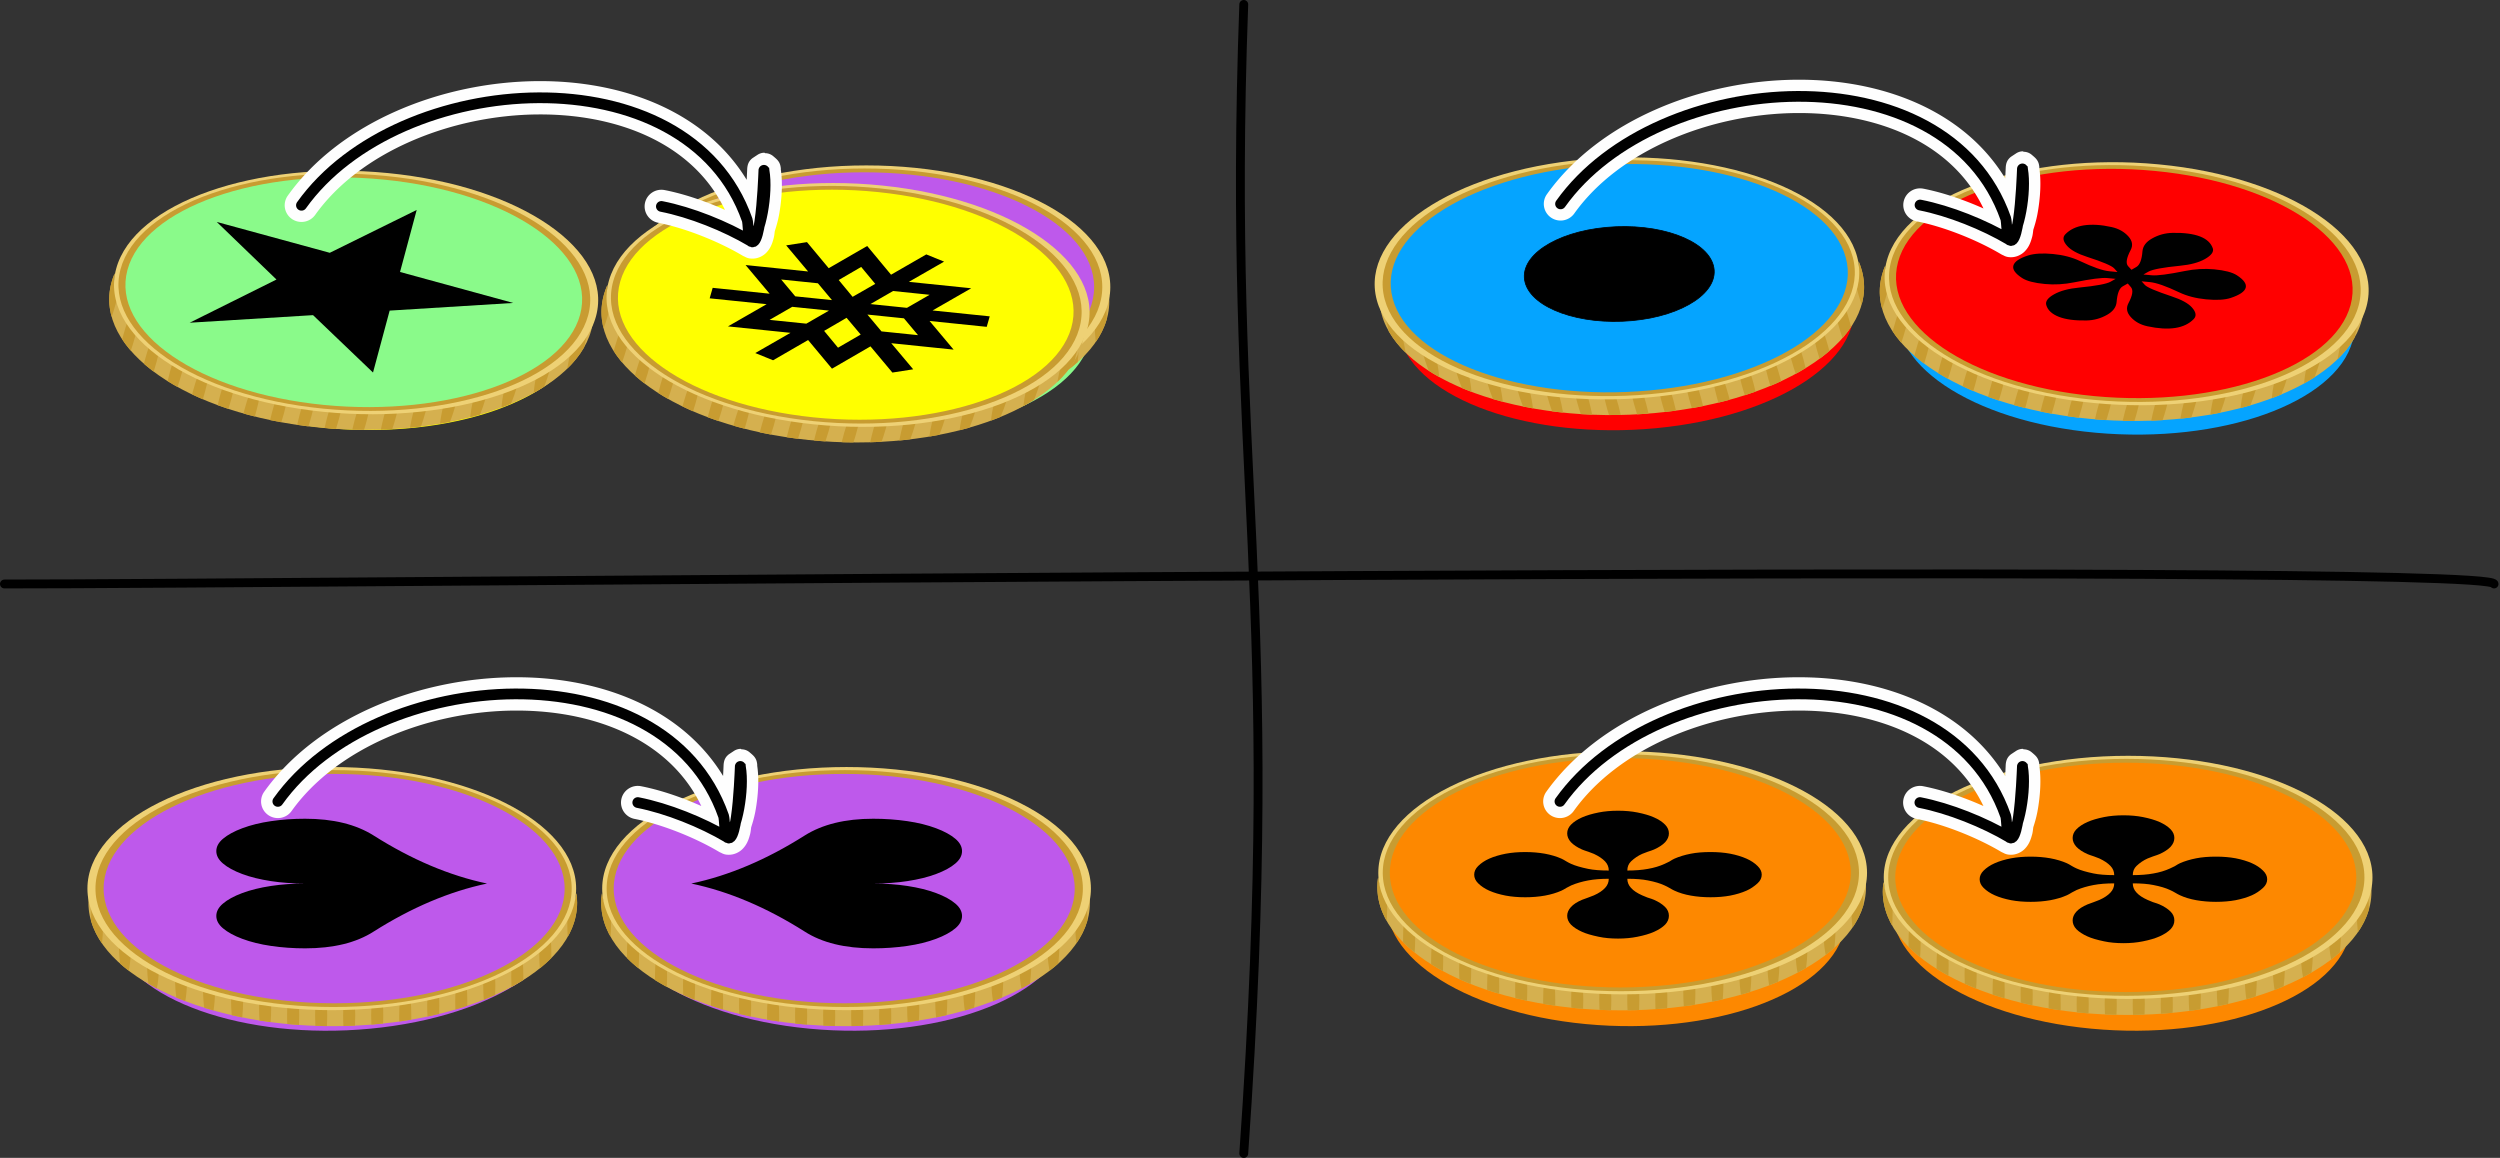 <?xml version="1.0" encoding="UTF-8" standalone="no"?>
<svg
   xmlns:dc="http://purl.org/dc/elements/1.1/"
   xmlns:cc="http://creativecommons.org/ns#"
   xmlns:rdf="http://www.w3.org/1999/02/22-rdf-syntax-ns#"
   xmlns:svg="http://www.w3.org/2000/svg"
   xmlns="http://www.w3.org/2000/svg"
   xmlns:sodipodi="http://sodipodi.sourceforge.net/DTD/sodipodi-0.dtd"
   xmlns:inkscape="http://www.inkscape.org/namespaces/inkscape"
   width="1900"
   height="880"
   viewBox="0 0 502.708 232.833"
   version="1.1"
   id="svg1044"
   sodipodi:docname="2021-IE-02-taskbody1.svg"
   inkscape:version="1.0 (4035a4fb49, 2020-05-01)">
  <rect x="0" y="0" width="502.708" height="232.833" fill="#333333" stroke="none"/>
  <defs
     id="defs1038" />
  <sodipodi:namedview
     inkscape:snap-global="false"
     id="base"
     pagecolor="#ffffff"
     bordercolor="#666666"
     borderopacity="1.0"
     inkscape:pageopacity="0.0"
     inkscape:pageshadow="2"
     inkscape:zoom="1.1328595"
     inkscape:cx="353.39118"
     inkscape:cy="822.80622"
     inkscape:document-units="mm"
     inkscape:current-layer="g924"
     inkscape:document-rotation="0"
     showgrid="false"
     fit-margin-top="0"
     fit-margin-left="0"
     fit-margin-right="0"
     fit-margin-bottom="0"
     inkscape:window-width="1680"
     inkscape:window-height="987"
     inkscape:window-x="-8"
     inkscape:window-y="222"
     inkscape:window-maximized="1"
     units="px" />
  <g
     inkscape:label="Ebene 1"
     inkscape:groupmode="layer"
     id="layer1"
     transform="translate(45.276,-8.286)">
    <g
       id="g1509"
       transform="translate(-44.976,170.497)" />
    <path
       style="fill:none;stroke:#000000;stroke-width:1.781;stroke-linecap:round;stroke-linejoin:round;stroke-miterlimit:4;stroke-dasharray:none;paint-order:markers fill stroke;stop-color:#000000"
       d="m 204.824,9.176 c -3.48,95.121 7.969,117.916 0,231.052"
       id="path7116"
       sodipodi:nodetypes="cc" />
    <path
       style="fill:none;stroke:#000000;stroke-width:1.781;stroke-linecap:round;stroke-linejoin:round;stroke-miterlimit:4;stroke-dasharray:none;paint-order:markers fill stroke;stop-color:#000000"
       d="m -44.386,125.716 c 50.434,0.08 500.732,-4.604 500.625,0"
       id="path7118"
       sodipodi:nodetypes="cc" />
    <g
       id="g2209"
       transform="matrix(0.799,0,0,0.793,445.373,167.896)"
       style="stroke-width:1.256">
      <path
         inkscape:connector-curvature="0"
         id="path9064-0-4-2-0-4-9-7-8-0-2-1-67-3-6-7-8-7"
         style="color:#000000;font-variation-settings:normal;opacity:1;vector-effect:none;fill:#8afa8a;fill-opacity:1;stroke-width:0.478;stroke-linecap:butt;stroke-linejoin:miter;stroke-miterlimit:4;stroke-dasharray:none;stroke-dashoffset:0;stroke-opacity:1;stop-color:#000000;stop-opacity:1"
         d="m -59.663,217.005 c -3.016,31.488 7.32,60.438 23.086,64.663 15.766,4.225 30.993,-17.877 34.009,-49.364 3.016,-31.488 -7.32,-60.438 -23.086,-64.663 -15.766,-4.225 -30.993,17.877 -34.009,49.364 z"
         transform="matrix(0,1.005,-1.005,0,-171.274,-89.006)" />
      <g
         transform="matrix(0,1.18,-1.934,0,-1018.42,1807.045)"
         style="stroke-width:0.22"
         id="g847">
        <g
           style="stroke-width:0.22"
           transform="matrix(-0.254,0,0,0.254,-1607.476,-355.333)"
           id="g4737-4-3-3-5-4-9-3-0-0">
          <g
             style="stroke-width:0.22"
             id="use7391-7-7-1-8-9-4-8-0-9-7-1-6-5-5"
             transform="matrix(1.363,0,0,1,-1347.196,-598.507)">
            <path
               inkscape:connector-curvature="0"
               id="path7395-7-0-8-9-1-7-6-9-4-7-0-4-8-5"
               style="color:#000000;fill:#d5b04f;stroke-width:0.22"
               d="m 1074.281,606.029 c -42.303,0 -76.585,55.943 -76.585,124.964 0,69.026 34.285,124.983 76.585,124.983 2.047,0 4.076,-0.13 6.083,-0.387 -39.458,-5.058 -70.514,-58.916 -70.514,-124.599 0,-65.683 31.058,-119.522 70.514,-124.58 -2.007,-0.257 -4.036,-0.387 -6.083,-0.387 z" />
            <path
               style="fill:#c89c31;fill-rule:evenodd;stroke-width:0.22"
               inkscape:connector-curvature="0"
               id="path7397-4-6-5-8-9-6-0-2-6-5-4-7-7-2"
               d="m 1063.239,607.323 c -4.893,1.153 -9.634,3.062 -14.181,5.65 3.243,0.313 7.109,0.5 11.276,0.522 4.191,-2.48 8.548,-4.389 13.043,-5.65 -2.941,-0.288 -6.401,-0.471 -10.138,-0.522 z m -14.11,14.317 c -4.692,0 -9.021,0.218 -12.569,0.58 -1.512,1.399 -2.989,2.873 -4.435,4.431 2.808,0.508 6.708,0.886 11.193,1.064 1.948,-2.169 3.953,-4.201 6.024,-6.075 -0.072,-10e-5 -0.141,0 -0.213,0 z m -13.399,14.356 c -4.436,0.064 -8.468,0.327 -11.703,0.716 -0.985,1.399 -1.953,2.836 -2.893,4.315 2.897,0.509 6.913,0.879 11.502,1.045 1.306,-2.104 2.66,-4.128 4.055,-6.075 -0.319,0.002 -0.645,-0.004 -0.961,0 z m -9.225,14.317 c -4.134,0.06 -7.923,0.291 -11.039,0.638 -0.772,1.509 -1.512,3.055 -2.241,4.624 3.108,0.455 7.183,0.776 11.751,0.89 0.957,-2.098 1.942,-4.159 2.976,-6.153 -0.484,-0.002 -0.972,-0.007 -1.447,0 z m -4.968,14.317 c -4.633,0.014 -8.899,0.232 -12.379,0.6 -0.597,1.572 -1.176,3.162 -1.731,4.779 3.226,0.421 7.327,0.712 11.881,0.793 0.708,-2.097 1.451,-4.15 2.229,-6.172 z m -7.079,14.336 c -3.579,0 -6.949,0.128 -9.925,0.348 -0.495,1.775 -0.955,3.579 -1.399,5.398 3.299,0.29 7.167,0.445 11.324,0.445 0.24,0 0.473,10e-4 0.711,0 0.504,-2.086 1.043,-4.143 1.613,-6.172 -0.763,-0.012 -1.539,-0.019 -2.324,-0.019 z m -5.585,14.336 c -2.706,0 -5.282,0.083 -7.672,0.213 -0.361,1.879 -0.688,3.791 -0.996,5.708 2.657,0.166 5.584,0.271 8.668,0.271 1.173,0 2.316,-0.013 3.439,-0.039 0.327,-2.055 0.69,-4.083 1.079,-6.095 -1.458,-0.044 -2.967,-0.058 -4.518,-0.058 z m -6.688,14.336 c -1.084,0.016 -2.123,0.059 -3.154,0.097 -0.228,1.98 -0.422,3.966 -0.593,5.978 1.894,0.077 3.885,0.116 5.953,0.116 2.153,0 4.225,-0.052 6.189,-0.135 0.168,-1.982 0.368,-3.95 0.593,-5.901 -2.137,-0.101 -4.411,-0.155 -6.782,-0.155 -0.748,0 -1.477,-0.011 -2.205,0 z m 2.205,14.317 c -2.265,0 -4.445,0.043 -6.498,0.135 -0.084,1.958 -0.137,3.92 -0.166,5.901 2.102,0.097 4.336,0.155 6.664,0.155 1.901,0 3.732,-0.031 5.49,-0.097 0.029,-2.015 0.08,-4.008 0.166,-5.998 -1.807,-0.07 -3.695,-0.097 -5.656,-0.097 z m 0,14.336 c -2.31,0 -4.529,0.059 -6.617,0.155 0.052,1.98 0.129,3.946 0.237,5.901 2.018,0.089 4.158,0.135 6.379,0.135 2.008,0 3.941,-0.043 5.786,-0.116 -0.109,-1.978 -0.197,-3.974 -0.249,-5.978 -1.772,-0.067 -3.619,-0.097 -5.537,-0.097 z m 0,14.336 c -1.991,0 -3.908,0.044 -5.739,0.116 0.196,2.015 0.422,4.016 0.676,5.998 1.628,0.056 3.316,0.077 5.063,0.077 2.488,0 4.865,-0.064 7.091,-0.174 -0.249,-1.945 -0.483,-3.905 -0.676,-5.882 -2.029,-0.09 -4.181,-0.135 -6.415,-0.135 z m -2.205,14.336 c -0.554,0.008 -1.071,0.025 -1.613,0.039 0.357,2.063 0.743,4.115 1.162,6.133 0.872,0.015 1.756,0.019 2.656,0.019 3.392,0 6.59,-0.111 9.45,-0.31 -0.384,-1.861 -0.748,-3.731 -1.079,-5.63 -2.577,-0.155 -5.403,-0.252 -8.371,-0.252 -0.748,0 -1.477,-0.011 -2.205,0 z m 8.359,14.317 c -2.408,0 -4.714,0.051 -6.877,0.155 0.516,2.002 1.059,3.993 1.636,5.94 1.682,0.06 3.429,0.097 5.241,0.097 2.416,0 4.73,-0.05 6.901,-0.155 -0.578,-1.95 -1.12,-3.934 -1.636,-5.94 -1.69,-0.06 -3.445,-0.097 -5.265,-0.097 z m 2.241,14.336 c -1.641,0 -3.23,0.028 -4.766,0.077 0.737,2.069 1.518,4.103 2.324,6.095 0.802,0.013 1.617,0.019 2.443,0.019 3.449,0 6.698,-0.124 9.592,-0.329 -0.748,-1.858 -1.471,-3.743 -2.158,-5.669 -2.322,-0.122 -4.818,-0.193 -7.435,-0.193 z m 10.067,14.336 c -3.131,0 -6.098,0.1 -8.786,0.271 0.958,1.986 1.96,3.918 2.988,5.804 1.849,0.073 3.786,0.116 5.798,0.116 2.209,0 4.336,-0.048 6.344,-0.135 -1.065,-1.954 -2.094,-3.956 -3.083,-6.017 -1.066,-0.023 -2.15,-0.039 -3.261,-0.039 z m 5.585,14.317 c -2.217,0 -4.353,0.047 -6.367,0.135 1.377,2.095 2.8,4.11 4.269,6.036 0.69,0.009 1.391,0.019 2.099,0.019 3.537,0 6.867,-0.114 9.818,-0.329 -1.391,-1.84 -2.747,-3.754 -4.056,-5.746 -1.839,-0.072 -3.763,-0.116 -5.763,-0.116 z m 13.992,14.336 c -3.149,0 -6.132,0.098 -8.834,0.271 2.074,2.127 4.213,4.1 6.415,5.901 0.794,0.013 1.601,0.019 2.419,0.019 3.369,0 6.547,-0.113 9.391,-0.31 -2.157,-1.788 -4.263,-3.742 -6.296,-5.843 -1.013,-0.021 -2.042,-0.039 -3.095,-0.039 z m 18.723,14.336 c -2.817,0 -5.499,0.092 -7.968,0.232 6.702,3.128 13.788,4.798 21.106,4.798 1.715,0 3.411,-0.09 5.099,-0.271 0.236,-0.053 0.462,-0.1 0.676,-0.155 -5.182,-0.698 -10.22,-2.248 -15.059,-4.547 -1.253,-0.032 -2.536,-0.058 -3.853,-0.058 z" />
          </g>
          <path
             inkscape:connector-curvature="0"
             id="path9060-8-0-1-1-3-5-3-4-5-9-4-1-1-0-9"
             style="color:#000000;fill:#eed175;stroke-width:0.22"
             d="m 232.061,131.986 c 0,69.023 -46.081,124.979 -102.924,124.979 -56.843,0 -102.923,-55.955 -102.923,-124.979 0,-69.023 46.081,-124.979 102.923,-124.979 56.843,0 102.924,55.955 102.924,124.979 z" />
          <path
             inkscape:connector-curvature="0"
             id="path9062-1-4-89-6-9-9-1-8-4-2-8-1-5-4-0"
             style="color:#000000;fill:#c89c31;stroke-width:0.22"
             d="m 229.461,132.905 c 0,67.259 -44.903,121.785 -100.293,121.785 -55.39,0 -100.293,-54.525 -100.293,-121.785 0,-67.259 44.903,-121.785 100.293,-121.785 55.39,0 100.293,54.525 100.293,121.785 z" />
          <path
             inkscape:connector-curvature="0"
             id="path9064-0-4-2-0-4-9-7-8-0-2-1-8-9-6-2"
             style="color:#000000;fill:#be59eb;fill-opacity:1;stroke-width:0.22"
             d="m 226.228,133.187 c 0,65.111 -43.469,117.894 -97.089,117.894 -53.62,0 -97.089,-52.784 -97.089,-117.894 0,-65.111 43.469,-117.894 97.089,-117.894 53.62,0 97.089,52.784 97.089,117.894 z" />
        </g>
        <path
           inkscape:connector-curvature="0"
           id="path8369-0-1-4"
           style="font-style:normal;font-variant:normal;font-weight:600;font-stretch:normal;font-size:62.5px;line-height:125%;font-family:FreeSans;-inkscape-font-specification:'FreeSans, Semi-Bold';text-align:start;letter-spacing:0px;word-spacing:0px;writing-mode:lr-tb;text-anchor:start;fill:#000000;fill-opacity:1;stroke:none;stroke-width:0.119px;stroke-linecap:butt;stroke-linejoin:miter;stroke-opacity:1"
           d="m -1641.365,-301.642 q -2.552,-7.315 -10.32,-14.722 -3.614,-3.459 -3.614,-8.907 0,-2.296 0.521,-4.438 0.503,-2.081 1.528,-3.734 0.987,-1.592 2.273,-2.51 1.211,-0.857 2.646,-0.857 1.434,0 2.645,0.857 1.267,0.888 2.273,2.51 0.988,1.592 1.528,3.734 0.521,2.051 0.521,4.438 0,-2.387 0.522,-4.438 0.54,-2.143 1.528,-3.734 1.006,-1.622 2.273,-2.51 1.211,-0.857 2.645,-0.857 1.435,0 2.646,0.857 1.285,0.918 2.273,2.51 1.024,1.653 1.528,3.734 0.522,2.143 0.522,4.438 0,5.509 -3.614,8.907 -7.768,7.407 -10.321,14.722 z" />
      </g>
      <g
         style="stroke-width:0.179"
         id="g1183"
         transform="matrix(7.019,0,0,7.019,2357.114,430.14)">
        <path
           inkscape:connector-curvature="0"
           id="path9064-0-4-2-0-4-9-7-8-0-2-1-67-3-6-7-8-7-7"
           style="color:#000000;font-variation-settings:normal;opacity:1;vector-effect:none;fill:#ffff00;fill-opacity:1;stroke-width:0.01;stroke-linecap:butt;stroke-linejoin:miter;stroke-miterlimit:4;stroke-dasharray:none;stroke-dashoffset:0;stroke-opacity:1;stop-color:#000000;stop-opacity:1"
           d="m -409.428,-82.674 c -4.509,-0.432 -8.655,1.048 -9.259,3.306 -0.605,2.258 2.56,4.438 7.069,4.87 4.509,0.432 8.655,-1.048 9.259,-3.306 0.605,-2.258 -2.56,-4.438 -7.069,-4.87 z" />
        <g
           style="stroke-width:1.256"
           id="g8334-6"
           transform="matrix(-0.044,0.165,-0.271,-0.027,-584.299,171.107)">
          <g
             style="stroke-width:1.256"
             transform="matrix(-0.254,0,0,0.254,-1548.283,-417.997)"
             id="g4737-4-3-3-5-4-8-8-1">
            <g
               style="stroke-width:1.256"
               id="use7391-7-7-1-8-9-4-8-0-9-7-4-4-9"
               transform="matrix(1.363,0,0,1,-1347.196,-598.507)">
              <path
                 inkscape:connector-curvature="0"
                 id="path7395-7-0-8-9-1-7-6-9-4-7-06-3-1"
                 style="color:#000000;fill:#d5b04f;stroke-width:1.256"
                 d="m 1074.281,606.029 c -42.303,0 -76.585,55.943 -76.585,124.964 0,69.026 34.285,124.983 76.585,124.983 2.047,0 4.076,-0.13 6.083,-0.387 -39.458,-5.058 -70.514,-58.916 -70.514,-124.599 0,-65.683 31.058,-119.522 70.514,-124.58 -2.007,-0.257 -4.036,-0.387 -6.083,-0.387 z" />
              <path
                 style="fill:#c89c31;fill-rule:evenodd;stroke-width:1.256"
                 inkscape:connector-curvature="0"
                 id="path7397-4-6-5-8-9-6-0-2-6-5-49-7-2"
                 d="m 1063.239,607.323 c -4.893,1.153 -9.634,3.062 -14.181,5.65 3.243,0.313 7.109,0.5 11.276,0.522 4.191,-2.48 8.548,-4.389 13.043,-5.65 -2.941,-0.288 -6.401,-0.471 -10.138,-0.522 z m -14.11,14.317 c -4.692,0 -9.021,0.218 -12.569,0.58 -1.512,1.399 -2.989,2.873 -4.435,4.431 2.808,0.508 6.708,0.886 11.193,1.064 1.948,-2.169 3.953,-4.201 6.024,-6.075 -0.072,-10e-5 -0.141,0 -0.213,0 z m -13.399,14.356 c -4.436,0.064 -8.468,0.327 -11.703,0.716 -0.985,1.399 -1.953,2.836 -2.893,4.315 2.897,0.509 6.913,0.879 11.502,1.045 1.306,-2.104 2.66,-4.128 4.055,-6.075 -0.319,0.002 -0.645,-0.004 -0.961,0 z m -9.225,14.317 c -4.134,0.06 -7.923,0.291 -11.039,0.638 -0.772,1.509 -1.512,3.055 -2.241,4.624 3.108,0.455 7.183,0.776 11.751,0.89 0.957,-2.098 1.942,-4.159 2.976,-6.153 -0.484,-0.002 -0.972,-0.007 -1.447,0 z m -4.968,14.317 c -4.633,0.014 -8.899,0.232 -12.379,0.6 -0.597,1.572 -1.176,3.162 -1.731,4.779 3.226,0.421 7.327,0.712 11.881,0.793 0.708,-2.097 1.451,-4.15 2.229,-6.172 z m -7.079,14.336 c -3.579,0 -6.949,0.128 -9.925,0.348 -0.495,1.775 -0.955,3.579 -1.399,5.398 3.299,0.29 7.167,0.445 11.324,0.445 0.24,0 0.473,10e-4 0.711,0 0.504,-2.086 1.043,-4.143 1.613,-6.172 -0.763,-0.012 -1.539,-0.019 -2.324,-0.019 z m -5.585,14.336 c -2.706,0 -5.282,0.083 -7.672,0.213 -0.361,1.879 -0.688,3.791 -0.996,5.708 2.657,0.166 5.584,0.271 8.668,0.271 1.173,0 2.316,-0.013 3.439,-0.039 0.327,-2.055 0.69,-4.083 1.079,-6.095 -1.458,-0.044 -2.967,-0.058 -4.518,-0.058 z m -6.688,14.336 c -1.084,0.016 -2.123,0.059 -3.154,0.097 -0.228,1.98 -0.422,3.966 -0.593,5.978 1.894,0.077 3.885,0.116 5.953,0.116 2.153,0 4.225,-0.052 6.189,-0.135 0.168,-1.982 0.368,-3.95 0.593,-5.901 -2.137,-0.101 -4.411,-0.155 -6.782,-0.155 -0.748,0 -1.477,-0.011 -2.205,0 z m 2.205,14.317 c -2.265,0 -4.445,0.043 -6.498,0.135 -0.084,1.958 -0.137,3.92 -0.166,5.901 2.102,0.097 4.336,0.155 6.664,0.155 1.901,0 3.732,-0.031 5.49,-0.097 0.029,-2.015 0.08,-4.008 0.166,-5.998 -1.807,-0.07 -3.695,-0.097 -5.656,-0.097 z m 0,14.336 c -2.31,0 -4.529,0.059 -6.617,0.155 0.052,1.98 0.129,3.946 0.237,5.901 2.018,0.089 4.158,0.135 6.379,0.135 2.008,0 3.941,-0.043 5.786,-0.116 -0.109,-1.978 -0.197,-3.974 -0.249,-5.978 -1.772,-0.067 -3.619,-0.097 -5.537,-0.097 z m 0,14.336 c -1.991,0 -3.908,0.044 -5.739,0.116 0.196,2.015 0.422,4.016 0.676,5.998 1.628,0.056 3.316,0.077 5.063,0.077 2.488,0 4.865,-0.064 7.091,-0.174 -0.249,-1.945 -0.483,-3.905 -0.676,-5.882 -2.029,-0.09 -4.181,-0.135 -6.415,-0.135 z m -2.205,14.336 c -0.554,0.008 -1.071,0.025 -1.613,0.039 0.357,2.063 0.743,4.115 1.162,6.133 0.872,0.015 1.756,0.019 2.656,0.019 3.392,0 6.59,-0.111 9.45,-0.31 -0.384,-1.861 -0.748,-3.731 -1.079,-5.63 -2.577,-0.155 -5.403,-0.252 -8.371,-0.252 -0.748,0 -1.477,-0.011 -2.205,0 z m 8.359,14.317 c -2.408,0 -4.714,0.051 -6.877,0.155 0.516,2.002 1.059,3.993 1.636,5.94 1.682,0.06 3.429,0.097 5.241,0.097 2.416,0 4.73,-0.05 6.901,-0.155 -0.578,-1.95 -1.12,-3.934 -1.636,-5.94 -1.69,-0.06 -3.445,-0.097 -5.265,-0.097 z m 2.241,14.336 c -1.641,0 -3.23,0.028 -4.766,0.077 0.737,2.069 1.518,4.103 2.324,6.095 0.802,0.013 1.617,0.019 2.443,0.019 3.449,0 6.698,-0.124 9.592,-0.329 -0.748,-1.858 -1.471,-3.743 -2.158,-5.669 -2.322,-0.122 -4.818,-0.193 -7.435,-0.193 z m 10.067,14.336 c -3.131,0 -6.098,0.1 -8.786,0.271 0.958,1.986 1.96,3.918 2.988,5.804 1.849,0.073 3.786,0.116 5.798,0.116 2.209,0 4.336,-0.048 6.344,-0.135 -1.065,-1.954 -2.094,-3.956 -3.083,-6.017 -1.066,-0.023 -2.15,-0.039 -3.261,-0.039 z m 5.585,14.317 c -2.217,0 -4.353,0.047 -6.367,0.135 1.377,2.095 2.8,4.11 4.269,6.036 0.69,0.009 1.391,0.019 2.099,0.019 3.537,0 6.867,-0.114 9.818,-0.329 -1.391,-1.84 -2.747,-3.754 -4.056,-5.746 -1.839,-0.072 -3.763,-0.116 -5.763,-0.116 z m 13.992,14.336 c -3.149,0 -6.132,0.098 -8.834,0.271 2.074,2.127 4.213,4.1 6.415,5.901 0.794,0.013 1.601,0.019 2.419,0.019 3.369,0 6.547,-0.113 9.391,-0.31 -2.157,-1.788 -4.263,-3.742 -6.296,-5.843 -1.013,-0.021 -2.042,-0.039 -3.095,-0.039 z m 18.723,14.336 c -2.817,0 -5.499,0.092 -7.968,0.232 6.702,3.128 13.788,4.798 21.106,4.798 1.715,0 3.411,-0.09 5.099,-0.271 0.236,-0.053 0.462,-0.1 0.676,-0.155 -5.182,-0.698 -10.22,-2.248 -15.059,-4.547 -1.253,-0.032 -2.536,-0.058 -3.853,-0.058 z" />
            </g>
            <path
               inkscape:connector-curvature="0"
               id="path9060-8-0-1-1-3-5-3-4-5-9-4-6-1-1"
               style="color:#000000;fill:#eed175;stroke-width:1.256"
               d="m 232.061,131.986 c 0,69.023 -46.081,124.979 -102.924,124.979 -56.843,0 -102.923,-55.955 -102.923,-124.979 0,-69.023 46.081,-124.979 102.923,-124.979 56.843,0 102.924,55.955 102.924,124.979 z" />
            <path
               inkscape:connector-curvature="0"
               id="path9062-1-4-89-6-9-9-1-8-4-2-8-6-3-4"
               style="color:#000000;fill:#c89c31;stroke-width:1.256"
               d="m 229.461,132.905 c 0,67.259 -44.903,121.785 -100.293,121.785 -55.39,0 -100.293,-54.525 -100.293,-121.785 0,-67.259 44.903,-121.785 100.293,-121.785 55.39,0 100.293,54.525 100.293,121.785 z" />
            <path
               inkscape:connector-curvature="0"
               id="path9064-0-4-2-0-4-9-7-8-0-2-1-5-80-6"
               style="color:#000000;fill:#8afa8a;fill-opacity:1;stroke-width:1.256"
               d="m 226.228,133.187 c 0,65.111 -43.469,117.894 -97.089,117.894 -53.62,0 -97.089,-52.784 -97.089,-117.894 0,-65.111 43.469,-117.894 97.089,-117.894 53.62,0 97.089,52.784 97.089,117.894 z" />
          </g>
          <g
             style="font-style:normal;font-variant:normal;font-weight:600;font-stretch:normal;font-size:75px;line-height:125%;font-family:FreeSans;-inkscape-font-specification:'FreeSans, Semi-Bold';text-align:start;letter-spacing:0px;word-spacing:0px;writing-mode:lr-tb;text-anchor:start;fill:#000000;fill-opacity:1;stroke:none;stroke-width:1.256px;stroke-linecap:butt;stroke-linejoin:miter;stroke-opacity:1"
             id="text8294-7-8-6-0"
             transform="matrix(0.743,0,0,0.902,-582.277,265.025)">
            <path
               d="m -1369.706,-725.554 h 18.28 l 5.676,-17.364 5.707,17.364 h 18.25 l -14.771,10.773 5.676,17.334 -14.862,-10.742 -14.832,10.742 5.646,-17.334 z"
               style="font-style:normal;font-variant:normal;font-weight:600;font-stretch:normal;font-size:62.5px;line-height:125%;font-family:FreeSans;-inkscape-font-specification:'FreeSans, Semi-Bold';text-align:start;writing-mode:lr-tb;text-anchor:start;stroke-width:1.256px"
               id="path8372-6-8-8-7"
               inkscape:connector-curvature="0" />
          </g>
        </g>
        <g
           id="g10322"
           transform="matrix(0.047,-0.165,-0.27,-0.028,-410.929,-368.142)"
           style="stroke-width:0.179">
          <g
             transform="matrix(0.254,0,0,0.254,-1724.239,-394.733)"
             id="g4737-4-3-3-5-4-2-9-56"
             style="stroke-width:0.179">
            <g
               id="use7391-7-7-1-8-9-4-8-0-9-7-0-3-4"
               transform="matrix(1.363,0,0,1,-1347.196,-598.507)"
               style="stroke-width:0.179">
              <path
                 inkscape:connector-curvature="0"
                 id="path7395-7-0-8-9-1-7-6-9-4-7-8-4-6"
                 style="color:#000000;fill:#d5b04f;stroke-width:0.179"
                 d="m 1074.281,606.029 c -42.303,0 -76.585,55.943 -76.585,124.964 0,69.026 34.285,124.983 76.585,124.983 2.047,0 4.076,-0.13 6.083,-0.387 -39.458,-5.058 -70.514,-58.916 -70.514,-124.599 0,-65.683 31.058,-119.522 70.514,-124.58 -2.007,-0.257 -4.036,-0.387 -6.083,-0.387 z" />
              <path
                 style="fill:#c89c31;fill-rule:evenodd;stroke-width:0.179"
                 inkscape:connector-curvature="0"
                 id="path7397-4-6-5-8-9-6-0-2-6-5-3-7-3"
                 d="m 1063.239,607.323 c -4.893,1.153 -9.634,3.062 -14.181,5.65 3.243,0.313 7.109,0.5 11.276,0.522 4.191,-2.48 8.548,-4.389 13.043,-5.65 -2.941,-0.288 -6.401,-0.471 -10.138,-0.522 z m -14.11,14.317 c -4.692,0 -9.021,0.218 -12.569,0.58 -1.512,1.399 -2.989,2.873 -4.435,4.431 2.808,0.508 6.708,0.886 11.193,1.064 1.948,-2.169 3.953,-4.201 6.024,-6.075 -0.072,-10e-5 -0.141,0 -0.213,0 z m -13.399,14.356 c -4.436,0.064 -8.468,0.327 -11.703,0.716 -0.985,1.399 -1.953,2.836 -2.893,4.315 2.897,0.509 6.913,0.879 11.502,1.045 1.306,-2.104 2.66,-4.128 4.055,-6.075 -0.319,0.002 -0.645,-0.004 -0.961,0 z m -9.225,14.317 c -4.134,0.06 -7.923,0.291 -11.039,0.638 -0.772,1.509 -1.512,3.055 -2.241,4.624 3.108,0.455 7.183,0.776 11.751,0.89 0.957,-2.098 1.942,-4.159 2.976,-6.153 -0.484,-0.002 -0.972,-0.007 -1.447,0 z m -4.968,14.317 c -4.633,0.014 -8.899,0.232 -12.379,0.6 -0.597,1.572 -1.176,3.162 -1.731,4.779 3.226,0.421 7.327,0.712 11.881,0.793 0.708,-2.097 1.451,-4.15 2.229,-6.172 z m -7.079,14.336 c -3.579,0 -6.949,0.128 -9.925,0.348 -0.495,1.775 -0.955,3.579 -1.399,5.398 3.299,0.29 7.167,0.445 11.324,0.445 0.24,0 0.473,10e-4 0.711,0 0.504,-2.086 1.043,-4.143 1.613,-6.172 -0.763,-0.012 -1.539,-0.019 -2.324,-0.019 z m -5.585,14.336 c -2.706,0 -5.282,0.083 -7.672,0.213 -0.361,1.879 -0.688,3.791 -0.996,5.708 2.657,0.166 5.584,0.271 8.668,0.271 1.173,0 2.316,-0.013 3.439,-0.039 0.327,-2.055 0.69,-4.083 1.079,-6.095 -1.458,-0.044 -2.967,-0.058 -4.518,-0.058 z m -6.688,14.336 c -1.084,0.016 -2.123,0.059 -3.154,0.097 -0.228,1.98 -0.422,3.966 -0.593,5.978 1.894,0.077 3.885,0.116 5.953,0.116 2.153,0 4.225,-0.052 6.189,-0.135 0.168,-1.982 0.368,-3.95 0.593,-5.901 -2.137,-0.101 -4.411,-0.155 -6.782,-0.155 -0.748,0 -1.477,-0.011 -2.205,0 z m 2.205,14.317 c -2.265,0 -4.445,0.043 -6.498,0.135 -0.084,1.958 -0.137,3.92 -0.166,5.901 2.102,0.097 4.336,0.155 6.664,0.155 1.901,0 3.732,-0.031 5.49,-0.097 0.029,-2.015 0.08,-4.008 0.166,-5.998 -1.807,-0.07 -3.695,-0.097 -5.656,-0.097 z m 0,14.336 c -2.31,0 -4.529,0.059 -6.617,0.155 0.052,1.98 0.129,3.946 0.237,5.901 2.018,0.089 4.158,0.135 6.379,0.135 2.008,0 3.941,-0.043 5.786,-0.116 -0.109,-1.978 -0.197,-3.974 -0.249,-5.978 -1.772,-0.067 -3.619,-0.097 -5.537,-0.097 z m 0,14.336 c -1.991,0 -3.908,0.044 -5.739,0.116 0.196,2.015 0.422,4.016 0.676,5.998 1.628,0.056 3.316,0.077 5.063,0.077 2.488,0 4.865,-0.064 7.091,-0.174 -0.249,-1.945 -0.483,-3.905 -0.676,-5.882 -2.029,-0.09 -4.181,-0.135 -6.415,-0.135 z m -2.205,14.336 c -0.554,0.008 -1.071,0.025 -1.613,0.039 0.357,2.063 0.743,4.115 1.162,6.133 0.872,0.015 1.756,0.019 2.656,0.019 3.392,0 6.59,-0.111 9.45,-0.31 -0.384,-1.861 -0.748,-3.731 -1.079,-5.63 -2.577,-0.155 -5.403,-0.252 -8.371,-0.252 -0.748,0 -1.477,-0.011 -2.205,0 z m 8.359,14.317 c -2.408,0 -4.714,0.051 -6.877,0.155 0.516,2.002 1.059,3.993 1.636,5.94 1.682,0.06 3.429,0.097 5.241,0.097 2.416,0 4.73,-0.05 6.901,-0.155 -0.578,-1.95 -1.12,-3.934 -1.636,-5.94 -1.69,-0.06 -3.445,-0.097 -5.265,-0.097 z m 2.241,14.336 c -1.641,0 -3.23,0.028 -4.766,0.077 0.737,2.069 1.518,4.103 2.324,6.095 0.802,0.013 1.617,0.019 2.443,0.019 3.449,0 6.698,-0.124 9.592,-0.329 -0.748,-1.858 -1.471,-3.743 -2.158,-5.669 -2.322,-0.122 -4.818,-0.193 -7.435,-0.193 z m 10.067,14.336 c -3.131,0 -6.098,0.1 -8.786,0.271 0.958,1.986 1.96,3.918 2.988,5.804 1.849,0.073 3.786,0.116 5.798,0.116 2.209,0 4.336,-0.048 6.344,-0.135 -1.065,-1.954 -2.094,-3.956 -3.083,-6.017 -1.066,-0.023 -2.15,-0.039 -3.261,-0.039 z m 5.585,14.317 c -2.217,0 -4.353,0.047 -6.367,0.135 1.377,2.095 2.8,4.11 4.269,6.036 0.69,0.009 1.391,0.019 2.099,0.019 3.537,0 6.867,-0.114 9.818,-0.329 -1.391,-1.84 -2.747,-3.754 -4.056,-5.746 -1.839,-0.072 -3.763,-0.116 -5.763,-0.116 z m 13.992,14.336 c -3.149,0 -6.132,0.098 -8.834,0.271 2.074,2.127 4.213,4.1 6.415,5.901 0.794,0.013 1.601,0.019 2.419,0.019 3.369,0 6.547,-0.113 9.391,-0.31 -2.157,-1.788 -4.263,-3.742 -6.296,-5.843 -1.013,-0.021 -2.042,-0.039 -3.095,-0.039 z m 18.723,14.336 c -2.817,0 -5.499,0.092 -7.968,0.232 6.702,3.128 13.788,4.798 21.106,4.798 1.715,0 3.411,-0.09 5.099,-0.271 0.236,-0.053 0.462,-0.1 0.676,-0.155 -5.182,-0.698 -10.22,-2.248 -15.059,-4.547 -1.253,-0.032 -2.536,-0.058 -3.853,-0.058 z" />
            </g>
            <path
               inkscape:connector-curvature="0"
               id="path9060-8-0-1-1-3-5-3-4-5-9-4-5-31-7"
               style="color:#000000;fill:#eed175;stroke-width:0.179"
               d="m 232.061,131.986 c 0,69.023 -46.081,124.979 -102.924,124.979 -56.843,0 -102.923,-55.955 -102.923,-124.979 0,-69.023 46.081,-124.979 102.923,-124.979 56.843,0 102.924,55.955 102.924,124.979 z" />
            <path
               inkscape:connector-curvature="0"
               id="path9062-1-4-89-6-9-9-1-8-4-2-8-9-7-9"
               style="color:#000000;fill:#c89c31;stroke-width:0.179"
               d="m 229.461,132.905 c 0,67.259 -44.903,121.785 -100.293,121.785 -55.39,0 -100.293,-54.525 -100.293,-121.785 0,-67.259 44.903,-121.785 100.293,-121.785 55.39,0 100.293,54.525 100.293,121.785 z" />
            <path
               inkscape:connector-curvature="0"
               id="path9064-0-4-2-0-4-9-7-8-0-2-1-6-82-7"
               style="color:#000000;fill:#ffff00;fill-opacity:1;stroke-width:0.179"
               d="m 226.228,133.187 c 0,65.111 -43.469,117.894 -97.089,117.894 -53.62,0 -97.089,-52.784 -97.089,-117.894 0,-65.111 43.469,-117.894 97.089,-117.894 53.62,0 97.089,52.784 97.089,117.894 z" />
          </g>
          <path
             id="path8363-4-5"
             style="font-style:normal;font-variant:normal;font-weight:600;font-stretch:normal;font-size:62.5px;line-height:125%;font-family:FreeSans;-inkscape-font-specification:'FreeSans, Semi-Bold';text-align:start;letter-spacing:0px;word-spacing:0px;writing-mode:lr-tb;text-anchor:start;fill:#000000;fill-opacity:1;stroke:none;stroke-width:0.894px;stroke-linecap:butt;stroke-linejoin:miter;stroke-opacity:1"
             d="m -1693.057,-379.905 h 2.296 v 7.59 l 5.568,-4.164 v 8.28 l 5.07,-3.795 1.148,2.563 -5.09,3.795 5.587,4.14 -5.568,4.14 5.071,3.77 -1.148,2.563 -5.07,-3.795 v 8.304 l -5.568,-4.165 v 7.565 h -2.296 v -7.565 l -5.568,4.165 v -8.304 l -5.07,3.795 -1.148,-2.563 5.07,-3.77 -5.568,-4.14 5.587,-4.14 -5.09,-3.795 1.148,-2.563 5.07,3.795 v -8.28 l 5.568,4.164 z m -3.272,8.551 v 4.854 l 3.272,2.44 v -4.854 z m 8.84,0 -3.272,2.44 v 4.854 l 3.272,-2.44 z m -9.968,7.417 -3.291,2.44 3.272,2.415 3.272,-2.415 z m 11.098,0 -3.253,2.44 3.272,2.415 3.272,-2.415 z m -6.697,4.978 -3.272,2.44 v 4.879 l 3.272,-2.44 z m 2.296,0 v 4.879 l 3.272,2.44 v -4.879 z"
             inkscape:connector-curvature="0" />
        </g>
      </g>
      <path
         id="path1127"
         d="m -478.554,-177.563 c -23.409,0.121 -48.004,10.007 -60.537,27.719 a 1.083,1.083 0 0 0 0.258,1.51 1.083,1.083 0 0 0 1.51,-0.26 c 11.977,-16.925 35.978,-26.685 58.781,-26.803 22.8,-0.118 44.169,9.26 51.479,30.225 -0.012,-0.034 0.07,0.371 0.113,0.828 0.043,0.459 0.082,1.027 0.127,1.598 0.017,0.217 0.043,0.412 0.062,0.625 -6.235,-3.42 -13.852,-6.532 -20.656,-7.873 a 1.083,1.083 0 0 0 -1.271,0.854 1.083,1.083 0 0 0 0.854,1.271 c 7.239,1.427 15.95,4.961 22.217,8.705 a 1.083,1.083 0 0 0 0.389,0.139 c 0.108,0.043 0.148,0.155 0.273,0.176 0.56,0.094 1.126,-0.186 1.438,-0.496 0.624,-0.62 0.846,-1.369 1.105,-2.316 0.124,-0.455 0.161,-1.213 0.266,-1.748 0.386,-1.195 0.763,-2.442 1.027,-3.885 0.666,-3.64 0.921,-7.747 0.385,-10.846 l 0.014,0.156 c 5.3e-4,-0.113 2.6e-4,-0.197 0,-0.262 -1.9e-4,-0.033 8e-4,-0.06 0,-0.09 -7.9e-4,-0.03 0.045,0.09 -0.027,-0.234 -0.018,-0.081 -0.931,-0.84 -0.932,-0.84 -1.9e-4,-3e-5 -1.168,0.777 -1.168,0.777 -5.3e-4,0.001 -0.032,0.163 -0.035,0.188 -0.005,0.049 -0.008,0.068 -0.01,0.096 -0.003,0.055 -0.006,0.12 -0.01,0.207 -0.016,0.347 -0.043,1.014 -0.086,1.906 -0.085,1.784 -0.232,4.453 -0.477,7.1 -0.187,2.026 -0.488,3.722 -0.793,5.283 -0.07,0.208 -0.116,0.519 -0.188,0.709 -0.077,0.203 -0.124,0.182 -0.205,0.361 -0.004,-0.048 -0.01,-0.082 -0.014,-0.131 -0.043,-0.557 -0.082,-1.131 -0.129,-1.633 -0.047,-0.502 -0.068,-0.872 -0.217,-1.316 a 1.083,1.083 0 0 0 -0.004,-0.012 c -7.672,-22.021 -30.129,-31.809 -53.539,-31.688 z"
         style="color:#000000;font-style:normal;font-variant:normal;font-weight:normal;font-stretch:normal;font-size:medium;line-height:normal;font-family:sans-serif;font-variant-ligatures:normal;font-variant-position:normal;font-variant-caps:normal;font-variant-numeric:normal;font-variant-alternates:normal;font-variant-east-asian:normal;font-feature-settings:normal;font-variation-settings:normal;text-indent:0;text-align:start;text-decoration:none;text-decoration-line:none;text-decoration-style:solid;text-decoration-color:#000000;letter-spacing:normal;word-spacing:normal;text-transform:none;writing-mode:lr-tb;direction:ltr;text-orientation:mixed;dominant-baseline:auto;baseline-shift:baseline;text-anchor:start;white-space:normal;shape-padding:0;shape-margin:0;inline-size:0;clip-rule:nonzero;display:inline;overflow:visible;visibility:visible;opacity:1;isolation:auto;mix-blend-mode:normal;color-interpolation:sRGB;color-interpolation-filters:linearRGB;solid-color:#000000;solid-opacity:1;vector-effect:none;fill:#ffffff;fill-opacity:1;fill-rule:nonzero;stroke:#fefefe;stroke-width:6.282;stroke-linecap:round;stroke-linejoin:round;stroke-miterlimit:4;stroke-dasharray:none;stroke-dashoffset:0;stroke-opacity:1;color-rendering:auto;image-rendering:auto;shape-rendering:auto;text-rendering:auto;enable-background:accumulate;stop-color:#000000;stop-opacity:1" />
      <path
         sodipodi:nodetypes="cccccc"
         id="path1108"
         d="m -538.207,-149.219 c 24.511,-34.637 97.191,-39.293 112.17,3.699 0.272,0.812 0.275,4.626 0.702,5.203 3.135,3.863 3.549,-21.229 3.531,-17.672 1.007,5.751 -0.938,16.284 -3.258,17.895 -6.387,-3.816 -15.156,-7.377 -22.563,-8.837"
         style="fill:none;stroke:#000000;stroke-width:2.72;stroke-linecap:round;stroke-linejoin:round;stroke-miterlimit:4;stroke-dasharray:none;stroke-opacity:1" />
    </g>
    <g
       id="g2383"
       transform="matrix(0.798,0,0,0.793,140.58,95.909)"
       style="stroke-width:1.257">
      <g
         id="g1095"
         transform="rotate(90,217.374,174.105)"
         style="stroke-width:1.257">
        <path
           d="m -15.747,222.342 c -3.016,-31.488 7.32,-60.438 23.086,-64.663 15.766,-4.225 30.993,17.877 34.009,49.364 3.016,31.488 -7.32,60.438 -23.086,64.663 -15.766,4.225 -30.993,-17.877 -34.009,-49.364 z"
           style="color:#000000;fill:#ff0000;fill-opacity:1;stroke-width:0.48"
           id="path9064-0-4-2-0-4-9-7-8-0-2-1-67-3-6-7-8"
           inkscape:connector-curvature="0" />
        <path
           inkscape:connector-curvature="0"
           id="path7395-7-0-8-9-1-7-6-9-4-7-03-2-1-2-9-6-1"
           style="color:#000000;fill:#d5b04f;stroke-width:0.56"
           d="M 12.439,276.237 C 29.346,271.707 40.576,240.95 37.527,207.531 34.478,174.11 18.304,150.688 1.399,155.218 c -0.818,0.219 -1.623,0.499 -2.414,0.839 15.993,-1.776 30.783,20.975 33.685,52.777 2.901,31.802 -7.133,61.196 -22.678,67.87 0.813,-0.09 1.63,-0.245 2.448,-0.464 z" />
        <path
           style="fill:#c89c31;fill-rule:evenodd;stroke-width:0.56"
           inkscape:connector-curvature="0"
           id="path7397-4-6-5-8-9-6-0-2-6-5-1-2-4-1-2-2-3"
           d="m 16.795,274.428 c 1.904,-1.082 3.715,-2.514 5.418,-4.254 -1.31,0.196 -2.863,0.519 -4.53,0.955 -1.565,1.649 -3.223,3.04 -4.963,4.132 1.188,-0.176 2.579,-0.457 4.075,-0.833 z m 5.007,-8.443 c 1.875,-0.502 3.596,-1.072 4.998,-1.627 0.542,-0.839 1.068,-1.711 1.577,-2.62 -1.145,0.054 -2.72,0.289 -4.52,0.683 -0.683,1.259 -1.394,2.457 -2.139,3.587 0.029,-0.008 0.057,-0.015 0.085,-0.023 z m 4.721,-8.386 c 1.77,-0.506 3.37,-1.065 4.646,-1.6 0.332,-0.783 0.655,-1.582 0.966,-2.399 -1.18,0.064 -2.802,0.315 -4.643,0.726 -0.429,1.159 -0.881,2.283 -1.352,3.376 0.128,-0.035 0.258,-0.067 0.384,-0.103 z m 3.054,-7.92 c 1.65,-0.472 3.153,-0.989 4.384,-1.491 0.242,-0.814 0.469,-1.641 0.691,-2.479 -1.262,0.113 -2.905,0.394 -4.736,0.827 -0.29,1.118 -0.592,2.222 -0.918,3.298 0.194,-0.051 0.389,-0.101 0.578,-0.155 z m 1.353,-7.464 c 1.851,-0.503 3.546,-1.065 4.921,-1.616 0.169,-0.825 0.33,-1.657 0.481,-2.499 -1.308,0.142 -2.96,0.44 -4.783,0.888 -0.19,1.091 -0.397,2.165 -0.618,3.227 z m 2.196,-7.699 c 1.43,-0.383 2.772,-0.806 3.951,-1.231 0.119,-0.913 0.223,-1.835 0.321,-2.763 -1.331,0.213 -2.884,0.552 -4.545,0.997 -0.096,0.026 -0.189,0.05 -0.284,0.076 -0.109,1.064 -0.234,2.117 -0.372,3.161 0.306,-0.076 0.616,-0.155 0.93,-0.24 z m 1.599,-7.539 c 1.081,-0.29 2.107,-0.606 3.057,-0.925 0.061,-0.949 0.108,-1.909 0.146,-2.87 -1.069,0.204 -2.244,0.467 -3.476,0.797 -0.469,0.126 -0.925,0.254 -1.373,0.387 -0.04,1.03 -0.095,2.051 -0.162,3.066 0.585,-0.135 1.188,-0.29 1.808,-0.456 z m 2.039,-7.658 c 0.433,-0.124 0.846,-0.256 1.256,-0.385 0.004,-0.983 -0.006,-1.966 -0.027,-2.958 -0.76,0.165 -1.558,0.36 -2.384,0.581 -0.861,0.231 -1.686,0.478 -2.468,0.728 0.02,0.978 0.027,1.952 0.024,2.921 0.858,-0.18 1.77,-0.397 2.717,-0.651 0.299,-0.08 0.591,-0.153 0.881,-0.236 z m -1.514,-6.696 c 0.905,-0.243 1.775,-0.497 2.591,-0.761 -0.053,-0.957 -0.118,-1.912 -0.194,-2.875 -0.844,0.178 -1.74,0.389 -2.67,0.639 -0.76,0.204 -1.49,0.415 -2.19,0.635 0.077,0.979 0.145,1.949 0.199,2.922 0.725,-0.16 1.481,-0.349 2.265,-0.559 z m -0.633,-6.941 c 0.923,-0.247 1.807,-0.514 2.638,-0.783 -0.108,-0.953 -0.226,-1.897 -0.355,-2.832 -0.81,0.173 -1.668,0.38 -2.555,0.618 -0.803,0.215 -1.573,0.443 -2.307,0.676 0.131,0.946 0.254,1.903 0.364,2.868 0.711,-0.157 1.451,-0.341 2.217,-0.546 z m -0.633,-6.941 c 0.796,-0.213 1.56,-0.44 2.288,-0.671 -0.167,-0.955 -0.346,-1.899 -0.535,-2.832 -0.653,0.147 -1.329,0.318 -2.027,0.505 -0.994,0.266 -1.941,0.552 -2.826,0.844 0.185,0.915 0.366,1.839 0.53,2.775 0.815,-0.174 1.677,-0.382 2.57,-0.621 z m 0.248,-7.178 c 0.221,-0.063 0.427,-0.127 0.643,-0.191 -0.234,-0.961 -0.479,-1.913 -0.735,-2.845 -0.349,0.086 -0.703,0.179 -1.062,0.275 -1.356,0.363 -2.629,0.759 -3.763,1.162 0.236,0.86 0.464,1.726 0.68,2.61 1.037,-0.201 2.171,-0.457 3.357,-0.775 0.299,-0.08 0.591,-0.153 0.881,-0.236 z m -3.973,-6.037 c 0.962,-0.258 1.882,-0.53 2.742,-0.811 -0.295,-0.914 -0.6,-1.82 -0.916,-2.701 -0.675,0.151 -1.375,0.32 -2.099,0.514 -0.966,0.259 -1.888,0.531 -2.751,0.814 0.317,0.882 0.621,1.785 0.916,2.701 0.678,-0.152 1.381,-0.322 2.108,-0.517 z m -1.529,-6.701 c 0.656,-0.176 1.29,-0.359 1.901,-0.548 -0.386,-0.923 -0.788,-1.824 -1.198,-2.702 -0.321,0.08 -0.647,0.164 -0.977,0.252 -1.378,0.369 -2.671,0.777 -3.819,1.186 0.381,0.82 0.753,1.655 1.113,2.514 0.934,-0.19 1.934,-0.422 2.98,-0.702 z m -4.656,-5.863 c 1.251,-0.335 2.432,-0.701 3.499,-1.072 -0.471,-0.859 -0.956,-1.687 -1.451,-2.49 -0.742,0.163 -1.518,0.349 -2.322,0.565 -0.883,0.237 -1.731,0.487 -2.529,0.745 0.512,0.832 1.011,1.691 1.498,2.583 0.427,-0.103 0.861,-0.211 1.305,-0.33 z m -2.864,-6.334 c 0.886,-0.237 1.738,-0.489 2.539,-0.747 -0.643,-0.867 -1.301,-1.69 -1.973,-2.466 -0.276,0.07 -0.557,0.14 -0.84,0.215 -1.414,0.379 -2.739,0.791 -3.909,1.211 0.637,0.742 1.264,1.523 1.875,2.348 0.738,-0.162 1.509,-0.347 2.308,-0.561 z m -6.225,-5.443 c 1.259,-0.337 2.446,-0.704 3.518,-1.077 -0.923,-0.808 -1.865,-1.534 -2.824,-2.17 -0.318,0.079 -0.641,0.162 -0.968,0.25 -1.346,0.361 -2.611,0.756 -3.739,1.156 0.941,0.635 1.869,1.355 2.774,2.155 0.406,-0.098 0.818,-0.2 1.239,-0.313 z M 6.868,156.247 c 1.126,-0.302 2.194,-0.634 3.174,-0.966 -2.817,-0.797 -5.722,-0.847 -8.647,-0.063 -0.686,0.184 -1.359,0.409 -2.026,0.677 -0.092,0.051 -0.18,0.098 -0.263,0.147 2.102,-0.217 4.184,-0.006 6.219,0.589 0.502,-0.119 1.016,-0.243 1.543,-0.384 z" />
        <path
           d="m -26.817,225.02 c -3.049,-33.42 7.992,-64.133 24.661,-68.599 16.668,-4.466 32.653,19.005 35.701,52.425 3.049,33.42 -7.992,64.133 -24.661,68.599 -16.668,4.466 -32.653,-19.005 -35.701,-52.425 z"
           style="color:#000000;fill:#eed175;stroke-width:0.479"
           id="path9060-8-0-1-1-3-5-3-4-5-9-4-0-2-1-4-2-6-7"
           inkscape:connector-curvature="0" />
        <path
           d="m -26.095,224.37 c -2.971,-32.566 7.788,-62.494 24.03,-66.846 16.242,-4.352 31.818,18.52 34.789,51.085 2.971,32.566 -7.788,62.494 -24.03,66.846 -16.242,4.352 -31.818,-18.52 -34.789,-51.085 z"
           style="color:#000000;fill:#c89c31;stroke-width:0.479"
           id="path9062-1-4-89-6-9-9-1-8-4-2-8-3-4-5-1-4-1-2"
           inkscape:connector-curvature="0" />
        <path
           d="M -25.159,223.98 C -28.035,192.455 -17.62,163.482 -1.897,159.269 13.827,155.056 28.905,177.198 31.781,208.723 34.657,240.248 24.242,269.22 8.518,273.433 -7.205,277.646 -22.283,255.505 -25.159,223.98 Z"
           style="color:#000000;fill:#05a4ff;fill-opacity:1;stroke-width:0.479"
           id="path9064-0-4-2-0-4-9-7-8-0-2-1-67-7-3-1-7-8-6"
           inkscape:connector-curvature="0" />
        <path
           inkscape:connector-curvature="0"
           id="path9064-0-4-2-0-4-9-7-8-0-2-1-67-7-3-1-7-8-7-9"
           style="color:#000000;fill:#000000;fill-opacity:1;stroke:#000000;stroke-width:0.199"
           d="m -9.576,219.521 c -1.195,-13.098 3.132,-25.135 9.665,-26.886 6.533,-1.75 12.797,7.449 13.992,20.547 1.195,13.098 -3.132,25.135 -9.665,26.886 -6.533,1.75 -12.797,-7.449 -13.992,-20.547 z" />
      </g>
      <g
         id="g1104"
         transform="rotate(-90,70.076,-16.003)"
         style="stroke-width:1.257">
        <path
           inkscape:connector-curvature="0"
           id="path9064-0-4-2-0-4-9-7-8-0-2-1-67-7-3-1-7-8-2-3"
           style="color:#000000;fill:#05a4ff;fill-opacity:1;stroke-width:0.479"
           d="m 111.78,224.378 c 2.876,-31.525 -7.539,-60.497 -23.263,-64.71 -15.723,-4.213 -30.802,17.928 -33.678,49.453 -2.876,31.525 7.539,60.497 23.263,64.71 15.723,4.213 30.802,-17.928 33.678,-49.453 z" />
        <path
           inkscape:connector-curvature="0"
           id="path7395-7-0-8-9-1-7-6-9-4-7-03-0-6-0"
           style="color:#000000;fill:#d5b04f;stroke-width:0.56"
           d="M 83.273,276.123 C 66.321,271.581 55.174,240.846 58.372,207.467 61.57,174.086 77.901,150.707 94.853,155.249 c 0.82,0.22 1.627,0.5 2.42,0.84 -16.047,-1.791 -30.987,20.92 -34.03,52.684 -3.043,31.764 6.909,61.136 22.486,67.819 -0.816,-0.091 -1.635,-0.246 -2.456,-0.466 z" />
        <path
           style="fill:#c89c31;fill-rule:evenodd;stroke-width:0.56"
           inkscape:connector-curvature="0"
           id="path7397-4-6-5-8-9-6-0-2-6-5-1-1-2-2"
           d="m 78.909,274.312 c -1.907,-1.083 -3.719,-2.515 -5.421,-4.255 1.314,0.197 2.872,0.522 4.543,0.958 1.564,1.649 3.222,3.04 4.965,4.133 -1.192,-0.177 -2.587,-0.459 -4.087,-0.836 z m -4.991,-8.439 c -1.88,-0.504 -3.605,-1.074 -5.01,-1.63 -0.541,-0.839 -1.065,-1.71 -1.572,-2.619 1.149,0.056 2.729,0.292 4.535,0.687 0.68,1.258 1.389,2.456 2.132,3.585 -0.029,-0.008 -0.057,-0.015 -0.086,-0.023 z m -4.704,-8.381 c -1.775,-0.507 -3.378,-1.068 -4.657,-1.603 -0.33,-0.782 -0.651,-1.581 -0.96,-2.397 1.185,0.065 2.811,0.317 4.658,0.73 0.426,1.158 0.875,2.282 1.344,3.373 -0.128,-0.035 -0.259,-0.067 -0.385,-0.103 z m -3.033,-7.914 c -1.654,-0.473 -3.161,-0.991 -4.394,-1.494 -0.24,-0.813 -0.464,-1.64 -0.684,-2.477 1.266,0.114 2.914,0.396 4.75,0.831 0.286,1.117 0.586,2.22 0.908,3.295 -0.194,-0.051 -0.39,-0.101 -0.58,-0.155 z m -1.328,-7.457 c -1.856,-0.504 -3.555,-1.068 -4.933,-1.619 -0.167,-0.824 -0.325,-1.655 -0.472,-2.497 1.312,0.143 2.969,0.442 4.798,0.892 0.186,1.09 0.389,2.163 0.607,3.224 z m -2.173,-7.693 c -1.434,-0.384 -2.779,-0.808 -3.961,-1.234 -0.116,-0.912 -0.217,-1.834 -0.311,-2.761 1.335,0.214 2.893,0.554 4.559,1.001 0.096,0.026 0.19,0.05 0.285,0.076 0.105,1.063 0.226,2.115 0.36,3.158 -0.306,-0.076 -0.618,-0.156 -0.932,-0.24 z m -1.574,-7.533 c -1.084,-0.291 -2.113,-0.607 -3.065,-0.927 -0.058,-0.948 -0.1,-1.907 -0.135,-2.867 1.073,0.205 2.25,0.469 3.486,0.8 0.47,0.126 0.928,0.255 1.376,0.388 0.036,1.029 0.087,2.048 0.15,3.063 -0.587,-0.135 -1.192,-0.291 -1.813,-0.457 z m -2.016,-7.651 c -0.434,-0.124 -0.848,-0.256 -1.259,-0.385 1.98e-4,-0.982 0.014,-1.964 0.039,-2.955 0.763,0.166 1.562,0.361 2.391,0.583 0.863,0.231 1.691,0.479 2.474,0.73 -0.024,0.977 -0.035,1.95 -0.036,2.917 -0.861,-0.181 -1.775,-0.399 -2.725,-0.653 -0.3,-0.08 -0.593,-0.153 -0.884,-0.237 z m 1.547,-6.687 c -0.908,-0.243 -1.779,-0.498 -2.598,-0.763 0.057,-0.956 0.126,-1.91 0.207,-2.872 0.847,0.179 1.745,0.391 2.678,0.641 0.762,0.204 1.494,0.416 2.196,0.636 -0.082,0.977 -0.154,1.947 -0.211,2.918 -0.727,-0.16 -1.485,-0.35 -2.271,-0.561 z m 0.664,-6.933 c -0.926,-0.248 -1.812,-0.515 -2.644,-0.785 0.113,-0.952 0.235,-1.895 0.368,-2.828 0.813,0.174 1.672,0.381 2.563,0.619 0.805,0.216 1.577,0.444 2.313,0.677 -0.135,0.945 -0.263,1.901 -0.377,2.864 -0.713,-0.158 -1.455,-0.342 -2.224,-0.548 z m 0.664,-6.933 c -0.798,-0.214 -1.564,-0.441 -2.294,-0.672 0.172,-0.953 0.355,-1.897 0.549,-2.828 0.655,0.148 1.332,0.319 2.033,0.506 0.997,0.267 1.947,0.553 2.834,0.846 -0.19,0.914 -0.375,1.837 -0.543,2.772 -0.817,-0.174 -1.682,-0.383 -2.577,-0.623 z m -0.22,-7.17 c -0.222,-0.063 -0.428,-0.127 -0.644,-0.192 0.239,-0.959 0.488,-1.91 0.75,-2.841 0.35,0.086 0.704,0.179 1.065,0.276 1.359,0.364 2.636,0.761 3.773,1.164 -0.24,0.859 -0.473,1.724 -0.693,2.607 -1.04,-0.202 -2.177,-0.459 -3.366,-0.777 -0.3,-0.08 -0.593,-0.153 -0.884,-0.237 z m 4.013,-6.026 c -0.965,-0.259 -1.887,-0.531 -2.749,-0.813 0.3,-0.913 0.609,-1.817 0.931,-2.697 0.677,0.152 1.379,0.321 2.105,0.516 0.968,0.259 1.893,0.532 2.758,0.816 -0.322,0.881 -0.631,1.782 -0.931,2.697 -0.68,-0.152 -1.385,-0.323 -2.114,-0.519 z m 1.562,-6.692 c -0.657,-0.176 -1.293,-0.36 -1.906,-0.549 0.391,-0.921 0.798,-1.821 1.214,-2.698 0.322,0.08 0.649,0.164 0.98,0.253 1.382,0.37 2.678,0.779 3.829,1.189 -0.386,0.818 -0.763,1.652 -1.127,2.51 -0.936,-0.191 -1.94,-0.424 -2.988,-0.705 z m 4.698,-5.852 c -1.255,-0.336 -2.439,-0.703 -3.508,-1.074 0.476,-0.858 0.967,-1.684 1.466,-2.486 0.745,0.163 1.523,0.35 2.329,0.566 0.885,0.237 1.735,0.489 2.536,0.747 -0.517,0.831 -1.022,1.688 -1.514,2.579 -0.428,-0.103 -0.863,-0.212 -1.308,-0.331 z m 2.901,-6.324 c -0.889,-0.238 -1.742,-0.49 -2.545,-0.749 0.649,-0.865 1.312,-1.687 1.99,-2.461 0.277,0.07 0.558,0.14 0.842,0.216 1.417,0.38 2.747,0.792 3.919,1.213 -0.643,0.741 -1.275,1.52 -1.891,2.343 -0.74,-0.162 -1.513,-0.348 -2.315,-0.563 z m 6.271,-5.431 c -1.262,-0.338 -2.453,-0.706 -3.527,-1.08 0.93,-0.806 1.878,-1.53 2.844,-2.165 0.319,0.079 0.643,0.163 0.97,0.25 1.35,0.362 2.618,0.758 3.749,1.158 -0.947,0.633 -1.882,1.352 -2.794,2.15 -0.407,-0.099 -0.82,-0.2 -1.242,-0.314 z m 8.167,-4.923 c -1.129,-0.302 -2.199,-0.635 -3.182,-0.968 2.831,-0.793 5.748,-0.84 8.68,-0.054 0.687,0.184 1.363,0.41 2.031,0.678 0.092,0.051 0.181,0.098 0.264,0.147 -2.109,-0.219 -4.2,-0.01 -6.245,0.582 -0.504,-0.119 -1.019,-0.244 -1.547,-0.386 z" />
        <path
           d="m 122.89,225.002 c 3.198,-33.38 -7.759,-64.07 -24.473,-68.549 -16.714,-4.478 -32.855,18.951 -36.053,52.331 -3.198,33.38 7.759,64.07 24.473,68.549 16.714,4.478 32.855,-18.951 36.053,-52.331 z"
           style="color:#000000;fill:#eed175;stroke-width:0.48"
           id="path9060-8-0-1-1-3-5-3-4-5-9-4-0-8-67-8"
           inkscape:connector-curvature="0" />
        <path
           d="m 122.168,224.353 c 3.116,-32.527 -7.561,-62.433 -23.848,-66.797 -16.287,-4.364 -32.016,18.467 -35.132,50.993 -3.116,32.527 7.561,62.433 23.848,66.797 16.287,4.364 32.016,-18.467 35.132,-50.993 z"
           style="color:#000000;fill:#c89c31;stroke-width:0.48"
           id="path9062-1-4-89-6-9-9-1-8-4-2-8-3-6-5-7"
           inkscape:connector-curvature="0" />
        <path
           d="m 121.23,223.962 c 3.016,-31.488 -7.32,-60.438 -23.086,-64.663 -15.766,-4.225 -30.993,17.877 -34.009,49.364 -3.016,31.488 7.32,60.438 23.086,64.663 15.766,4.225 30.993,-17.877 34.009,-49.364 z"
           style="color:#000000;fill:#ff0000;fill-opacity:1;stroke-width:0.48"
           id="path9064-0-4-2-0-4-9-7-8-0-2-1-67-3-6-76"
           inkscape:connector-curvature="0" />
        <path
           id="path8366-5-5-7"
           style="font-style:normal;font-variant:normal;font-weight:600;font-stretch:normal;font-size:62.5px;line-height:125%;font-family:FreeSans;-inkscape-font-specification:'FreeSans, Semi-Bold';text-align:start;letter-spacing:0px;word-spacing:0px;writing-mode:lr-tb;text-anchor:start;fill:#000000;fill-opacity:1;stroke:none;stroke-width:1.066px;stroke-linecap:butt;stroke-linejoin:miter;stroke-opacity:1"
           d="m 96.158,218.114 0.715,1.238 q 0.746,1.285 3.985,1.533 1.952,0.174 3.213,2.373 1.399,2.429 1.449,5.234 0.082,4.325 -0.908,6.889 -0.987,2.527 -3.004,3.227 -1.321,0.46 -2.72,-1.969 -1.32,-2.331 -1.704,-6.271 -0.641,-6.452 -1.49,-7.958 l -0.729,-1.281 -0.199,2.079 q -0.199,2.079 1.08,8.352 0.773,3.774 0.426,7.402 -0.384,4.006 -1.506,5.721 -1.704,2.606 -3.156,2.217 -1.452,-0.389 -2.584,-3.755 -0.745,-2.216 -0.362,-6.222 0.369,-3.855 1.787,-6.809 2.35,-4.914 2.586,-7.37 l 0.199,-2.079 -0.931,0.836 q -0.914,0.841 -2.902,6.782 -1.22,3.666 -2.791,5.067 -1.782,1.577 -2.951,0.45 -1.786,-1.719 -2.251,-4.635 -0.462,-2.954 0.424,-7.019 0.572,-2.638 2.354,-4.215 1.689,-1.524 3.495,-0.575 2.97,1.571 4.072,0.626 l 0.928,-0.798 -0.729,-1.281 q -0.728,-1.281 -3.985,-1.533 -1.952,-0.174 -3.213,-2.373 -1.399,-2.429 -1.449,-5.234 -0.082,-4.325 0.908,-6.889 1.036,-2.669 3.004,-3.227 1.386,-0.404 2.72,1.969 1.319,2.331 1.704,6.271 0.641,6.452 1.49,7.958 l 0.729,1.281 0.199,-2.079 q 0.199,-2.079 -1.08,-8.352 -0.773,-3.774 -0.426,-7.402 0.384,-4.006 1.506,-5.721 1.704,-2.606 3.156,-2.217 1.521,0.408 2.584,3.755 0.734,2.329 0.362,6.222 -0.369,3.855 -1.787,6.809 -2.35,4.914 -2.586,7.37 l -0.199,2.079 0.931,-0.836 q 0.99,-0.898 2.902,-6.782 1.182,-3.637 2.791,-5.067 1.782,-1.577 2.951,-0.45 1.786,1.719 2.251,4.635 0.468,3.072 -0.424,7.019 -0.589,2.633 -2.354,4.215 -1.689,1.525 -3.495,0.575 -3.022,-1.585 -4.072,-0.626 z"
           inkscape:connector-curvature="0" />
      </g>
      <path
         style="color:#000000;font-style:normal;font-variant:normal;font-weight:normal;font-stretch:normal;font-size:medium;line-height:normal;font-family:sans-serif;font-variant-ligatures:normal;font-variant-position:normal;font-variant-caps:normal;font-variant-numeric:normal;font-variant-alternates:normal;font-variant-east-asian:normal;font-feature-settings:normal;font-variation-settings:normal;text-indent:0;text-align:start;text-decoration:none;text-decoration-line:none;text-decoration-style:solid;text-decoration-color:#000000;letter-spacing:normal;word-spacing:normal;text-transform:none;writing-mode:lr-tb;direction:ltr;text-orientation:mixed;dominant-baseline:auto;baseline-shift:baseline;text-anchor:start;white-space:normal;shape-padding:0;shape-margin:0;inline-size:0;clip-rule:nonzero;display:inline;overflow:visible;visibility:visible;opacity:1;isolation:auto;mix-blend-mode:normal;color-interpolation:sRGB;color-interpolation-filters:linearRGB;solid-color:#000000;solid-opacity:1;vector-effect:none;fill:#ffffff;fill-opacity:1;fill-rule:nonzero;stroke:#fefefe;stroke-width:6.285;stroke-linecap:round;stroke-linejoin:round;stroke-miterlimit:4;stroke-dasharray:none;stroke-dashoffset:0;stroke-opacity:1;color-rendering:auto;image-rendering:auto;shape-rendering:auto;text-rendering:auto;enable-background:accumulate;stop-color:#000000;stop-opacity:1"
         d="m 219.991,-87.139 c -23.409,0.121 -48.004,10.007 -60.537,27.719 a 1.083,1.083 0 0 0 0.258,1.51 1.083,1.083 0 0 0 1.51,-0.26 c 11.977,-16.925 35.978,-26.685 58.781,-26.803 22.8,-0.118 44.169,9.26 51.479,30.225 -0.012,-0.034 0.07,0.371 0.113,0.828 0.043,0.459 0.082,1.027 0.127,1.598 0.017,0.217 0.043,0.412 0.062,0.625 -6.235,-3.42 -13.852,-6.532 -20.656,-7.873 a 1.083,1.083 0 0 0 -1.271,0.854 1.083,1.083 0 0 0 0.854,1.271 c 7.239,1.427 15.95,4.961 22.217,8.705 a 1.083,1.083 0 0 0 0.389,0.139 c 0.108,0.043 0.148,0.155 0.273,0.176 0.56,0.094 1.126,-0.186 1.438,-0.496 0.624,-0.62 0.846,-1.369 1.105,-2.316 0.124,-0.455 0.161,-1.213 0.266,-1.748 0.386,-1.195 0.763,-2.442 1.027,-3.885 0.666,-3.64 0.921,-7.747 0.385,-10.846 l 0.014,0.156 c 5.3e-4,-0.113 2.6e-4,-0.197 0,-0.262 -1.9e-4,-0.033 8e-4,-0.06 0,-0.09 -7.9e-4,-0.03 0.045,0.09 -0.027,-0.234 -0.018,-0.081 -0.931,-0.84 -0.932,-0.84 -1.9e-4,-3e-5 -1.168,0.777 -1.168,0.777 -5.3e-4,0.001 -0.032,0.163 -0.035,0.188 -0.005,0.049 -0.008,0.068 -0.01,0.096 -0.003,0.055 -0.006,0.12 -0.01,0.207 -0.016,0.347 -0.043,1.014 -0.086,1.906 -0.085,1.784 -0.232,4.453 -0.477,7.1 -0.187,2.026 -0.488,3.722 -0.793,5.283 -0.07,0.208 -0.116,0.519 -0.188,0.709 -0.077,0.203 -0.124,0.182 -0.205,0.361 -0.004,-0.048 -0.01,-0.082 -0.014,-0.131 -0.043,-0.557 -0.082,-1.131 -0.129,-1.633 -0.047,-0.502 -0.068,-0.872 -0.217,-1.316 a 1.083,1.083 0 0 0 -0.004,-0.012 c -7.672,-22.021 -30.129,-31.809 -53.539,-31.688 z"
         id="path1127-2" />
      <path
         style="fill:none;stroke:#000000;stroke-width:2.721;stroke-linecap:round;stroke-linejoin:round;stroke-miterlimit:4;stroke-dasharray:none;stroke-opacity:1"
         d="m 160.338,-58.795 c 24.511,-34.637 97.191,-39.293 112.17,3.699 0.272,0.812 0.275,4.626 0.702,5.203 3.135,3.863 3.549,-21.229 3.531,-17.672 1.007,5.751 -0.938,16.284 -3.258,17.895 -6.387,-3.816 -15.156,-7.377 -22.563,-8.837"
         id="path1108-1"
         sodipodi:nodetypes="cccccc" />
    </g>
    <g
       id="g3002"
       transform="matrix(0.799,0,0,0.793,440.626,287.769)"
       style="stroke-width:1.257">
      <g
         style="stroke-width:0.179"
         transform="matrix(7.019,0,0,7.019,2390.515,388.637)"
         id="g924">
        <path
           transform="matrix(0,0.143,-0.143,0,-364.989,-68.052)"
           d="m -59.663,217.005 c -3.016,31.488 7.32,60.438 23.086,64.663 15.766,4.225 30.993,-17.877 34.009,-49.364 3.016,-31.488 -7.32,-60.438 -23.086,-64.663 -15.766,-4.225 -30.993,17.877 -34.009,49.364 z"
           style="color:#000000;font-variation-settings:normal;opacity:1;vector-effect:none;fill:#be59eb;fill-opacity:1;stroke-width:0.084;stroke-linecap:butt;stroke-linejoin:miter;stroke-miterlimit:4;stroke-dasharray:none;stroke-dashoffset:0;stroke-opacity:1;stop-color:#000000;stop-opacity:1"
           id="path9064-0-4-2-0-4-9-7-8-0-2-1-67-3-6-7-8-7-3"
           inkscape:connector-curvature="0" />
        <g
           id="g847-1"
           style="stroke-width:0.22"
           transform="matrix(0,0.168,-0.276,0,-485.685,202.087)">
          <g
             id="g4737-4-3-3-5-4-9-3-0-0-3"
             transform="matrix(-0.254,0,0,0.254,-1607.476,-355.333)"
             style="stroke-width:0.22">
            <g
               transform="matrix(1.363,0,0,1,-1347.196,-598.507)"
               id="use7391-7-7-1-8-9-4-8-0-9-7-1-6-5-5-5"
               style="stroke-width:0.22">
              <path
                 d="m 1074.281,606.029 c -42.303,0 -76.585,55.943 -76.585,124.964 0,69.026 34.285,124.983 76.585,124.983 2.047,0 4.076,-0.13 6.083,-0.387 -39.458,-5.058 -70.514,-58.916 -70.514,-124.599 0,-65.683 31.058,-119.522 70.514,-124.58 -2.007,-0.257 -4.036,-0.387 -6.083,-0.387 z"
                 style="color:#000000;fill:#d5b04f;stroke-width:0.22"
                 id="path7395-7-0-8-9-1-7-6-9-4-7-0-4-8-5-1"
                 inkscape:connector-curvature="0" />
              <path
                 d="m 1063.239,607.323 c -4.893,1.153 -9.634,3.062 -14.181,5.65 3.243,0.313 7.109,0.5 11.276,0.522 4.191,-2.48 8.548,-4.389 13.043,-5.65 -2.941,-0.288 -6.401,-0.471 -10.138,-0.522 z m -14.11,14.317 c -4.692,0 -9.021,0.218 -12.569,0.58 -1.512,1.399 -2.989,2.873 -4.435,4.431 2.808,0.508 6.708,0.886 11.193,1.064 1.948,-2.169 3.953,-4.201 6.024,-6.075 -0.072,-10e-5 -0.141,0 -0.213,0 z m -13.399,14.356 c -4.436,0.064 -8.468,0.327 -11.703,0.716 -0.985,1.399 -1.953,2.836 -2.893,4.315 2.897,0.509 6.913,0.879 11.502,1.045 1.306,-2.104 2.66,-4.128 4.055,-6.075 -0.319,0.002 -0.645,-0.004 -0.961,0 z m -9.225,14.317 c -4.134,0.06 -7.923,0.291 -11.039,0.638 -0.772,1.509 -1.512,3.055 -2.241,4.624 3.108,0.455 7.183,0.776 11.751,0.89 0.957,-2.098 1.942,-4.159 2.976,-6.153 -0.484,-0.002 -0.972,-0.007 -1.447,0 z m -4.968,14.317 c -4.633,0.014 -8.899,0.232 -12.379,0.6 -0.597,1.572 -1.176,3.162 -1.731,4.779 3.226,0.421 7.327,0.712 11.881,0.793 0.708,-2.097 1.451,-4.15 2.229,-6.172 z m -7.079,14.336 c -3.579,0 -6.949,0.128 -9.925,0.348 -0.495,1.775 -0.955,3.579 -1.399,5.398 3.299,0.29 7.167,0.445 11.324,0.445 0.24,0 0.473,10e-4 0.711,0 0.504,-2.086 1.043,-4.143 1.613,-6.172 -0.763,-0.012 -1.539,-0.019 -2.324,-0.019 z m -5.585,14.336 c -2.706,0 -5.282,0.083 -7.672,0.213 -0.361,1.879 -0.688,3.791 -0.996,5.708 2.657,0.166 5.584,0.271 8.668,0.271 1.173,0 2.316,-0.013 3.439,-0.039 0.327,-2.055 0.69,-4.083 1.079,-6.095 -1.458,-0.044 -2.967,-0.058 -4.518,-0.058 z m -6.688,14.336 c -1.084,0.016 -2.123,0.059 -3.154,0.097 -0.228,1.98 -0.422,3.966 -0.593,5.978 1.894,0.077 3.885,0.116 5.953,0.116 2.153,0 4.225,-0.052 6.189,-0.135 0.168,-1.982 0.368,-3.95 0.593,-5.901 -2.137,-0.101 -4.411,-0.155 -6.782,-0.155 -0.748,0 -1.477,-0.011 -2.205,0 z m 2.205,14.317 c -2.265,0 -4.445,0.043 -6.498,0.135 -0.084,1.958 -0.137,3.92 -0.166,5.901 2.102,0.097 4.336,0.155 6.664,0.155 1.901,0 3.732,-0.031 5.49,-0.097 0.029,-2.015 0.08,-4.008 0.166,-5.998 -1.807,-0.07 -3.695,-0.097 -5.656,-0.097 z m 0,14.336 c -2.31,0 -4.529,0.059 -6.617,0.155 0.052,1.98 0.129,3.946 0.237,5.901 2.018,0.089 4.158,0.135 6.379,0.135 2.008,0 3.941,-0.043 5.786,-0.116 -0.109,-1.978 -0.197,-3.974 -0.249,-5.978 -1.772,-0.067 -3.619,-0.097 -5.537,-0.097 z m 0,14.336 c -1.991,0 -3.908,0.044 -5.739,0.116 0.196,2.015 0.422,4.016 0.676,5.998 1.628,0.056 3.316,0.077 5.063,0.077 2.488,0 4.865,-0.064 7.091,-0.174 -0.249,-1.945 -0.483,-3.905 -0.676,-5.882 -2.029,-0.09 -4.181,-0.135 -6.415,-0.135 z m -2.205,14.336 c -0.554,0.008 -1.071,0.025 -1.613,0.039 0.357,2.063 0.743,4.115 1.162,6.133 0.872,0.015 1.756,0.019 2.656,0.019 3.392,0 6.59,-0.111 9.45,-0.31 -0.384,-1.861 -0.748,-3.731 -1.079,-5.63 -2.577,-0.155 -5.403,-0.252 -8.371,-0.252 -0.748,0 -1.477,-0.011 -2.205,0 z m 8.359,14.317 c -2.408,0 -4.714,0.051 -6.877,0.155 0.516,2.002 1.059,3.993 1.636,5.94 1.682,0.06 3.429,0.097 5.241,0.097 2.416,0 4.73,-0.05 6.901,-0.155 -0.578,-1.95 -1.12,-3.934 -1.636,-5.94 -1.69,-0.06 -3.445,-0.097 -5.265,-0.097 z m 2.241,14.336 c -1.641,0 -3.23,0.028 -4.766,0.077 0.737,2.069 1.518,4.103 2.324,6.095 0.802,0.013 1.617,0.019 2.443,0.019 3.449,0 6.698,-0.124 9.592,-0.329 -0.748,-1.858 -1.471,-3.743 -2.158,-5.669 -2.322,-0.122 -4.818,-0.193 -7.435,-0.193 z m 10.067,14.336 c -3.131,0 -6.098,0.1 -8.786,0.271 0.958,1.986 1.96,3.918 2.988,5.804 1.849,0.073 3.786,0.116 5.798,0.116 2.209,0 4.336,-0.048 6.344,-0.135 -1.065,-1.954 -2.094,-3.956 -3.083,-6.017 -1.066,-0.023 -2.15,-0.039 -3.261,-0.039 z m 5.585,14.317 c -2.217,0 -4.353,0.047 -6.367,0.135 1.377,2.095 2.8,4.11 4.269,6.036 0.69,0.009 1.391,0.019 2.099,0.019 3.537,0 6.867,-0.114 9.818,-0.329 -1.391,-1.84 -2.747,-3.754 -4.056,-5.746 -1.839,-0.072 -3.763,-0.116 -5.763,-0.116 z m 13.992,14.336 c -3.149,0 -6.132,0.098 -8.834,0.271 2.074,2.127 4.213,4.1 6.415,5.901 0.794,0.013 1.601,0.019 2.419,0.019 3.369,0 6.547,-0.113 9.391,-0.31 -2.157,-1.788 -4.263,-3.742 -6.296,-5.843 -1.013,-0.021 -2.042,-0.039 -3.095,-0.039 z m 18.723,14.336 c -2.817,0 -5.499,0.092 -7.968,0.232 6.702,3.128 13.788,4.798 21.106,4.798 1.715,0 3.411,-0.09 5.099,-0.271 0.236,-0.053 0.462,-0.1 0.676,-0.155 -5.182,-0.698 -10.22,-2.248 -15.059,-4.547 -1.253,-0.032 -2.536,-0.058 -3.853,-0.058 z"
                 id="path7397-4-6-5-8-9-6-0-2-6-5-4-7-7-2-4"
                 inkscape:connector-curvature="0"
                 style="fill:#c89c31;fill-rule:evenodd;stroke-width:0.22" />
            </g>
            <path
               d="m 232.061,131.986 c 0,69.023 -46.081,124.979 -102.924,124.979 -56.843,0 -102.923,-55.955 -102.923,-124.979 0,-69.023 46.081,-124.979 102.923,-124.979 56.843,0 102.924,55.955 102.924,124.979 z"
               style="color:#000000;fill:#eed175;stroke-width:0.22"
               id="path9060-8-0-1-1-3-5-3-4-5-9-4-1-1-0-9-4"
               inkscape:connector-curvature="0" />
            <path
               d="m 229.461,132.905 c 0,67.259 -44.903,121.785 -100.293,121.785 -55.39,0 -100.293,-54.525 -100.293,-121.785 0,-67.259 44.903,-121.785 100.293,-121.785 55.39,0 100.293,54.525 100.293,121.785 z"
               style="color:#000000;fill:#c89c31;stroke-width:0.22"
               id="path9062-1-4-89-6-9-9-1-8-4-2-8-1-5-4-0-1"
               inkscape:connector-curvature="0" />
            <path
               d="m 226.228,133.187 c 0,65.111 -43.469,117.894 -97.089,117.894 -53.62,0 -97.089,-52.784 -97.089,-117.894 0,-65.111 43.469,-117.894 97.089,-117.894 53.62,0 97.089,52.784 97.089,117.894 z"
               style="color:#000000;fill:#be59eb;fill-opacity:1;stroke-width:0.22"
               id="path9064-0-4-2-0-4-9-7-8-0-2-1-8-9-6-2-1"
               inkscape:connector-curvature="0" />
          </g>
          <path
             d="m -1641.365,-301.642 q -2.552,-7.315 -10.32,-14.722 -3.614,-3.459 -3.614,-8.907 0,-2.296 0.521,-4.438 0.503,-2.081 1.528,-3.734 0.987,-1.592 2.273,-2.51 1.211,-0.857 2.646,-0.857 1.434,0 2.645,0.857 1.267,0.888 2.273,2.51 0.988,1.592 1.528,3.734 0.521,2.051 0.521,4.438 0,-2.387 0.522,-4.438 0.54,-2.143 1.528,-3.734 1.006,-1.622 2.273,-2.51 1.211,-0.857 2.645,-0.857 1.435,0 2.646,0.857 1.285,0.918 2.273,2.51 1.024,1.653 1.528,3.734 0.522,2.143 0.522,4.438 0,5.509 -3.614,8.907 -7.768,7.407 -10.321,14.722 z"
             style="font-style:normal;font-variant:normal;font-weight:600;font-stretch:normal;font-size:62.5px;line-height:125%;font-family:FreeSans;-inkscape-font-specification:'FreeSans, Semi-Bold';text-align:start;letter-spacing:0px;word-spacing:0px;writing-mode:lr-tb;text-anchor:start;fill:#000000;fill-opacity:1;stroke:none;stroke-width:0.119px;stroke-linecap:butt;stroke-linejoin:miter;stroke-opacity:1"
             id="path8369-0-1-4-3"
             inkscape:connector-curvature="0" />
        </g>
        <g
           transform="matrix(-1,0,0,1,-825.554,6.079)"
           id="g1183-7"
           style="stroke-width:0.179">
          <path
             d="m -409.428,-82.674 c -4.509,-0.432 -8.655,1.048 -9.259,3.306 -0.605,2.258 2.56,4.438 7.069,4.87 4.509,0.432 8.655,-1.048 9.259,-3.306 0.605,-2.258 -2.56,-4.438 -7.069,-4.87 z"
             style="color:#000000;font-variation-settings:normal;opacity:1;vector-effect:none;fill:#be59eb;fill-opacity:1;stroke-width:0.012;stroke-linecap:butt;stroke-linejoin:miter;stroke-miterlimit:4;stroke-dasharray:none;stroke-dashoffset:0;stroke-opacity:1;stop-color:#000000;stop-opacity:1"
             id="path9064-0-4-2-0-4-9-7-8-0-2-1-67-3-6-7-8-7-7-8"
             inkscape:connector-curvature="0" />
          <g
             id="g847-9"
             style="stroke-width:0.22"
             transform="matrix(0,0.168,-0.276,0,-499.05,196.008)">
            <g
               id="g4737-4-3-3-5-4-9-3-0-0-1"
               transform="matrix(-0.254,0,0,0.254,-1607.476,-355.333)"
               style="stroke-width:0.22">
              <g
                 transform="matrix(1.363,0,0,1,-1347.196,-598.507)"
                 id="use7391-7-7-1-8-9-4-8-0-9-7-1-6-5-5-9"
                 style="stroke-width:0.22">
                <path
                   d="m 1074.281,606.029 c -42.303,0 -76.585,55.943 -76.585,124.964 0,69.026 34.285,124.983 76.585,124.983 2.047,0 4.076,-0.13 6.083,-0.387 -39.458,-5.058 -70.514,-58.916 -70.514,-124.599 0,-65.683 31.058,-119.522 70.514,-124.58 -2.007,-0.257 -4.036,-0.387 -6.083,-0.387 z"
                   style="color:#000000;fill:#d5b04f;stroke-width:0.22"
                   id="path7395-7-0-8-9-1-7-6-9-4-7-0-4-8-5-0"
                   inkscape:connector-curvature="0" />
                <path
                   d="m 1063.239,607.323 c -4.893,1.153 -9.634,3.062 -14.181,5.65 3.243,0.313 7.109,0.5 11.276,0.522 4.191,-2.48 8.548,-4.389 13.043,-5.65 -2.941,-0.288 -6.401,-0.471 -10.138,-0.522 z m -14.11,14.317 c -4.692,0 -9.021,0.218 -12.569,0.58 -1.512,1.399 -2.989,2.873 -4.435,4.431 2.808,0.508 6.708,0.886 11.193,1.064 1.948,-2.169 3.953,-4.201 6.024,-6.075 -0.072,-10e-5 -0.141,0 -0.213,0 z m -13.399,14.356 c -4.436,0.064 -8.468,0.327 -11.703,0.716 -0.985,1.399 -1.953,2.836 -2.893,4.315 2.897,0.509 6.913,0.879 11.502,1.045 1.306,-2.104 2.66,-4.128 4.055,-6.075 -0.319,0.002 -0.645,-0.004 -0.961,0 z m -9.225,14.317 c -4.134,0.06 -7.923,0.291 -11.039,0.638 -0.772,1.509 -1.512,3.055 -2.241,4.624 3.108,0.455 7.183,0.776 11.751,0.89 0.957,-2.098 1.942,-4.159 2.976,-6.153 -0.484,-0.002 -0.972,-0.007 -1.447,0 z m -4.968,14.317 c -4.633,0.014 -8.899,0.232 -12.379,0.6 -0.597,1.572 -1.176,3.162 -1.731,4.779 3.226,0.421 7.327,0.712 11.881,0.793 0.708,-2.097 1.451,-4.15 2.229,-6.172 z m -7.079,14.336 c -3.579,0 -6.949,0.128 -9.925,0.348 -0.495,1.775 -0.955,3.579 -1.399,5.398 3.299,0.29 7.167,0.445 11.324,0.445 0.24,0 0.473,10e-4 0.711,0 0.504,-2.086 1.043,-4.143 1.613,-6.172 -0.763,-0.012 -1.539,-0.019 -2.324,-0.019 z m -5.585,14.336 c -2.706,0 -5.282,0.083 -7.672,0.213 -0.361,1.879 -0.688,3.791 -0.996,5.708 2.657,0.166 5.584,0.271 8.668,0.271 1.173,0 2.316,-0.013 3.439,-0.039 0.327,-2.055 0.69,-4.083 1.079,-6.095 -1.458,-0.044 -2.967,-0.058 -4.518,-0.058 z m -6.688,14.336 c -1.084,0.016 -2.123,0.059 -3.154,0.097 -0.228,1.98 -0.422,3.966 -0.593,5.978 1.894,0.077 3.885,0.116 5.953,0.116 2.153,0 4.225,-0.052 6.189,-0.135 0.168,-1.982 0.368,-3.95 0.593,-5.901 -2.137,-0.101 -4.411,-0.155 -6.782,-0.155 -0.748,0 -1.477,-0.011 -2.205,0 z m 2.205,14.317 c -2.265,0 -4.445,0.043 -6.498,0.135 -0.084,1.958 -0.137,3.92 -0.166,5.901 2.102,0.097 4.336,0.155 6.664,0.155 1.901,0 3.732,-0.031 5.49,-0.097 0.029,-2.015 0.08,-4.008 0.166,-5.998 -1.807,-0.07 -3.695,-0.097 -5.656,-0.097 z m 0,14.336 c -2.31,0 -4.529,0.059 -6.617,0.155 0.052,1.98 0.129,3.946 0.237,5.901 2.018,0.089 4.158,0.135 6.379,0.135 2.008,0 3.941,-0.043 5.786,-0.116 -0.109,-1.978 -0.197,-3.974 -0.249,-5.978 -1.772,-0.067 -3.619,-0.097 -5.537,-0.097 z m 0,14.336 c -1.991,0 -3.908,0.044 -5.739,0.116 0.196,2.015 0.422,4.016 0.676,5.998 1.628,0.056 3.316,0.077 5.063,0.077 2.488,0 4.865,-0.064 7.091,-0.174 -0.249,-1.945 -0.483,-3.905 -0.676,-5.882 -2.029,-0.09 -4.181,-0.135 -6.415,-0.135 z m -2.205,14.336 c -0.554,0.008 -1.071,0.025 -1.613,0.039 0.357,2.063 0.743,4.115 1.162,6.133 0.872,0.015 1.756,0.019 2.656,0.019 3.392,0 6.59,-0.111 9.45,-0.31 -0.384,-1.861 -0.748,-3.731 -1.079,-5.63 -2.577,-0.155 -5.403,-0.252 -8.371,-0.252 -0.748,0 -1.477,-0.011 -2.205,0 z m 8.359,14.317 c -2.408,0 -4.714,0.051 -6.877,0.155 0.516,2.002 1.059,3.993 1.636,5.94 1.682,0.06 3.429,0.097 5.241,0.097 2.416,0 4.73,-0.05 6.901,-0.155 -0.578,-1.95 -1.12,-3.934 -1.636,-5.94 -1.69,-0.06 -3.445,-0.097 -5.265,-0.097 z m 2.241,14.336 c -1.641,0 -3.23,0.028 -4.766,0.077 0.737,2.069 1.518,4.103 2.324,6.095 0.802,0.013 1.617,0.019 2.443,0.019 3.449,0 6.698,-0.124 9.592,-0.329 -0.748,-1.858 -1.471,-3.743 -2.158,-5.669 -2.322,-0.122 -4.818,-0.193 -7.435,-0.193 z m 10.067,14.336 c -3.131,0 -6.098,0.1 -8.786,0.271 0.958,1.986 1.96,3.918 2.988,5.804 1.849,0.073 3.786,0.116 5.798,0.116 2.209,0 4.336,-0.048 6.344,-0.135 -1.065,-1.954 -2.094,-3.956 -3.083,-6.017 -1.066,-0.023 -2.15,-0.039 -3.261,-0.039 z m 5.585,14.317 c -2.217,0 -4.353,0.047 -6.367,0.135 1.377,2.095 2.8,4.11 4.269,6.036 0.69,0.009 1.391,0.019 2.099,0.019 3.537,0 6.867,-0.114 9.818,-0.329 -1.391,-1.84 -2.747,-3.754 -4.056,-5.746 -1.839,-0.072 -3.763,-0.116 -5.763,-0.116 z m 13.992,14.336 c -3.149,0 -6.132,0.098 -8.834,0.271 2.074,2.127 4.213,4.1 6.415,5.901 0.794,0.013 1.601,0.019 2.419,0.019 3.369,0 6.547,-0.113 9.391,-0.31 -2.157,-1.788 -4.263,-3.742 -6.296,-5.843 -1.013,-0.021 -2.042,-0.039 -3.095,-0.039 z m 18.723,14.336 c -2.817,0 -5.499,0.092 -7.968,0.232 6.702,3.128 13.788,4.798 21.106,4.798 1.715,0 3.411,-0.09 5.099,-0.271 0.236,-0.053 0.462,-0.1 0.676,-0.155 -5.182,-0.698 -10.22,-2.248 -15.059,-4.547 -1.253,-0.032 -2.536,-0.058 -3.853,-0.058 z"
                   id="path7397-4-6-5-8-9-6-0-2-6-5-4-7-7-2-1"
                   inkscape:connector-curvature="0"
                   style="fill:#c89c31;fill-rule:evenodd;stroke-width:0.22" />
              </g>
              <path
                 d="m 232.061,131.986 c 0,69.023 -46.081,124.979 -102.924,124.979 -56.843,0 -102.923,-55.955 -102.923,-124.979 0,-69.023 46.081,-124.979 102.923,-124.979 56.843,0 102.924,55.955 102.924,124.979 z"
                 style="color:#000000;fill:#eed175;stroke-width:0.22"
                 id="path9060-8-0-1-1-3-5-3-4-5-9-4-1-1-0-9-5"
                 inkscape:connector-curvature="0" />
              <path
                 d="m 229.461,132.905 c 0,67.259 -44.903,121.785 -100.293,121.785 -55.39,0 -100.293,-54.525 -100.293,-121.785 0,-67.259 44.903,-121.785 100.293,-121.785 55.39,0 100.293,54.525 100.293,121.785 z"
                 style="color:#000000;fill:#c89c31;stroke-width:0.22"
                 id="path9062-1-4-89-6-9-9-1-8-4-2-8-1-5-4-0-6"
                 inkscape:connector-curvature="0" />
              <path
                 d="m 226.228,133.187 c 0,65.111 -43.469,117.894 -97.089,117.894 -53.62,0 -97.089,-52.784 -97.089,-117.894 0,-65.111 43.469,-117.894 97.089,-117.894 53.62,0 97.089,52.784 97.089,117.894 z"
                 style="color:#000000;fill:#be59eb;fill-opacity:1;stroke-width:0.22"
                 id="path9064-0-4-2-0-4-9-7-8-0-2-1-8-9-6-2-3"
                 inkscape:connector-curvature="0" />
            </g>
            <path
               d="m -1641.365,-301.642 q -2.552,-7.315 -10.32,-14.722 -3.614,-3.459 -3.614,-8.907 0,-2.296 0.521,-4.438 0.503,-2.081 1.528,-3.734 0.987,-1.592 2.273,-2.51 1.211,-0.857 2.646,-0.857 1.434,0 2.645,0.857 1.267,0.888 2.273,2.51 0.988,1.592 1.528,3.734 0.521,2.051 0.521,4.438 0,-2.387 0.522,-4.438 0.54,-2.143 1.528,-3.734 1.006,-1.622 2.273,-2.51 1.211,-0.857 2.645,-0.857 1.435,0 2.646,0.857 1.285,0.918 2.273,2.51 1.024,1.653 1.528,3.734 0.522,2.143 0.522,4.438 0,5.509 -3.614,8.907 -7.768,7.407 -10.321,14.722 z"
               style="font-style:normal;font-variant:normal;font-weight:600;font-stretch:normal;font-size:62.5px;line-height:125%;font-family:FreeSans;-inkscape-font-specification:'FreeSans, Semi-Bold';text-align:start;letter-spacing:0px;word-spacing:0px;writing-mode:lr-tb;text-anchor:start;fill:#000000;fill-opacity:1;stroke:none;stroke-width:0.119px;stroke-linecap:butt;stroke-linejoin:miter;stroke-opacity:1"
               id="path8369-0-1-4-8"
               inkscape:connector-curvature="0" />
          </g>
        </g>
      </g>
      <path
         style="color:#000000;font-style:normal;font-variant:normal;font-weight:normal;font-stretch:normal;font-size:medium;line-height:normal;font-family:sans-serif;font-variant-ligatures:normal;font-variant-position:normal;font-variant-caps:normal;font-variant-numeric:normal;font-variant-alternates:normal;font-variant-east-asian:normal;font-feature-settings:normal;font-variation-settings:normal;text-indent:0;text-align:start;text-decoration:none;text-decoration-line:none;text-decoration-style:solid;text-decoration-color:#000000;letter-spacing:normal;word-spacing:normal;text-transform:none;writing-mode:lr-tb;direction:ltr;text-orientation:mixed;dominant-baseline:auto;baseline-shift:baseline;text-anchor:start;white-space:normal;shape-padding:0;shape-margin:0;inline-size:0;clip-rule:nonzero;display:inline;overflow:visible;visibility:visible;opacity:1;isolation:auto;mix-blend-mode:normal;color-interpolation:sRGB;color-interpolation-filters:linearRGB;solid-color:#000000;solid-opacity:1;vector-effect:none;fill:#ffffff;fill-opacity:1;fill-rule:nonzero;stroke:#fefefe;stroke-width:6.283;stroke-linecap:round;stroke-linejoin:round;stroke-miterlimit:4;stroke-dasharray:none;stroke-dashoffset:0;stroke-opacity:1;color-rendering:auto;image-rendering:auto;shape-rendering:auto;text-rendering:auto;enable-background:accumulate;stop-color:#000000;stop-opacity:1"
         d="m -478.554,-177.563 c -23.409,0.121 -48.004,10.007 -60.537,27.719 a 1.083,1.083 0 0 0 0.258,1.51 1.083,1.083 0 0 0 1.51,-0.26 c 11.977,-16.925 35.978,-26.685 58.781,-26.803 22.8,-0.118 44.169,9.26 51.479,30.225 -0.012,-0.034 0.07,0.371 0.113,0.828 0.043,0.459 0.082,1.027 0.127,1.598 0.017,0.217 0.043,0.412 0.062,0.625 -6.235,-3.42 -13.852,-6.532 -20.656,-7.873 a 1.083,1.083 0 0 0 -1.271,0.854 1.083,1.083 0 0 0 0.854,1.271 c 7.239,1.427 15.95,4.961 22.217,8.705 a 1.083,1.083 0 0 0 0.389,0.139 c 0.108,0.043 0.148,0.155 0.273,0.176 0.56,0.094 1.126,-0.186 1.438,-0.496 0.624,-0.62 0.846,-1.369 1.105,-2.316 0.124,-0.455 0.161,-1.213 0.266,-1.748 0.386,-1.195 0.763,-2.442 1.027,-3.885 0.666,-3.64 0.921,-7.747 0.385,-10.846 l 0.014,0.156 c 5.3e-4,-0.113 2.6e-4,-0.197 0,-0.262 -1.9e-4,-0.033 8e-4,-0.06 0,-0.09 -7.9e-4,-0.03 0.045,0.09 -0.027,-0.234 -0.018,-0.081 -0.931,-0.84 -0.932,-0.84 -1.9e-4,-3e-5 -1.168,0.777 -1.168,0.777 -5.3e-4,0.001 -0.032,0.163 -0.035,0.188 -0.005,0.049 -0.008,0.068 -0.01,0.096 -0.003,0.055 -0.006,0.12 -0.01,0.207 -0.016,0.347 -0.043,1.014 -0.086,1.906 -0.085,1.784 -0.232,4.453 -0.477,7.1 -0.187,2.026 -0.488,3.722 -0.793,5.283 -0.07,0.208 -0.116,0.519 -0.188,0.709 -0.077,0.203 -0.124,0.182 -0.205,0.361 -0.004,-0.048 -0.01,-0.082 -0.014,-0.131 -0.043,-0.557 -0.082,-1.131 -0.129,-1.633 -0.047,-0.502 -0.068,-0.872 -0.217,-1.316 a 1.083,1.083 0 0 0 -0.004,-0.012 c -7.672,-22.021 -30.129,-31.809 -53.539,-31.688 z"
         id="path1127-3" />
      <path
         style="fill:none;stroke:#000000;stroke-width:2.721;stroke-linecap:round;stroke-linejoin:round;stroke-miterlimit:4;stroke-dasharray:none;stroke-opacity:1"
         d="m -538.207,-149.219 c 24.511,-34.637 97.191,-39.293 112.17,3.699 0.272,0.812 0.275,4.626 0.702,5.203 3.135,3.863 3.549,-21.229 3.531,-17.672 1.007,5.751 -0.938,16.284 -3.258,17.895 -6.387,-3.816 -15.156,-7.377 -22.563,-8.837"
         id="path1108-7"
         sodipodi:nodetypes="cccccc" />
    </g>
    <g
       id="g881"
       transform="matrix(0.799,0,0,0.793,698.436,287.769)"
       style="stroke-width:1.257">
      <g
         transform="matrix(7.019,0,0,7.019,2390.515,388.637)"
         id="g924-0"
         style="stroke-width:0.179">
        <path
           transform="matrix(0,0.143,-0.143,0,-364.989,-68.052)"
           d="m -59.663,217.005 c -3.016,31.488 7.32,60.438 23.086,64.663 15.766,4.225 30.993,-17.877 34.009,-49.364 3.016,-31.488 -7.32,-60.438 -23.086,-64.663 -15.766,-4.225 -30.993,17.877 -34.009,49.364 z"
           style="color:#000000;font-variation-settings:normal;opacity:1;vector-effect:none;fill:#fd8800;fill-opacity:1;stroke-width:0.084;stroke-linecap:butt;stroke-linejoin:miter;stroke-miterlimit:4;stroke-dasharray:none;stroke-dashoffset:0;stroke-opacity:1;stop-color:#000000;stop-opacity:1"
           id="path9064-0-4-2-0-4-9-7-8-0-2-1-67-3-6-7-8-7-78"
           inkscape:connector-curvature="0" />
        <g
           transform="matrix(0,-0.168,-0.276,0,-473.436,-356.349)"
           id="g10735-0"
           style="stroke-width:0.22">
          <g
             id="g4737-4-3-3-5-4-2-4-0-1-6"
             transform="matrix(0.254,0,0,0.254,-1714.136,-310.882)"
             style="stroke-width:0.22">
            <g
               transform="matrix(1.363,0,0,1,-1347.196,-598.507)"
               id="use7391-7-7-1-8-9-4-8-0-9-7-0-9-9-1-1"
               style="stroke-width:0.22">
              <path
                 d="m 1074.281,606.029 c -42.303,0 -76.585,55.943 -76.585,124.964 0,69.026 34.285,124.983 76.585,124.983 2.047,0 4.076,-0.13 6.083,-0.387 -39.458,-5.058 -70.514,-58.916 -70.514,-124.599 0,-65.683 31.058,-119.522 70.514,-124.58 -2.007,-0.257 -4.036,-0.387 -6.083,-0.387 z"
                 style="color:#000000;fill:#d5b04f;stroke-width:0.22"
                 id="path7395-7-0-8-9-1-7-6-9-4-7-8-1-5-0-8"
                 inkscape:connector-curvature="0" />
              <path
                 d="m 1063.239,607.323 c -4.893,1.153 -9.634,3.062 -14.181,5.65 3.243,0.313 7.109,0.5 11.276,0.522 4.191,-2.48 8.548,-4.389 13.043,-5.65 -2.941,-0.288 -6.401,-0.471 -10.138,-0.522 z m -14.11,14.317 c -4.692,0 -9.021,0.218 -12.569,0.58 -1.512,1.399 -2.989,2.873 -4.435,4.431 2.808,0.508 6.708,0.886 11.193,1.064 1.948,-2.169 3.953,-4.201 6.024,-6.075 -0.072,-10e-5 -0.141,0 -0.213,0 z m -13.399,14.356 c -4.436,0.064 -8.468,0.327 -11.703,0.716 -0.985,1.399 -1.953,2.836 -2.893,4.315 2.897,0.509 6.913,0.879 11.502,1.045 1.306,-2.104 2.66,-4.128 4.055,-6.075 -0.319,0.002 -0.645,-0.004 -0.961,0 z m -9.225,14.317 c -4.134,0.06 -7.923,0.291 -11.039,0.638 -0.772,1.509 -1.512,3.055 -2.241,4.624 3.108,0.455 7.183,0.776 11.751,0.89 0.957,-2.098 1.942,-4.159 2.976,-6.153 -0.484,-0.002 -0.972,-0.007 -1.447,0 z m -4.968,14.317 c -4.633,0.014 -8.899,0.232 -12.379,0.6 -0.597,1.572 -1.176,3.162 -1.731,4.779 3.226,0.421 7.327,0.712 11.881,0.793 0.708,-2.097 1.451,-4.15 2.229,-6.172 z m -7.079,14.336 c -3.579,0 -6.949,0.128 -9.925,0.348 -0.495,1.775 -0.955,3.579 -1.399,5.398 3.299,0.29 7.167,0.445 11.324,0.445 0.24,0 0.473,10e-4 0.711,0 0.504,-2.086 1.043,-4.143 1.613,-6.172 -0.763,-0.012 -1.539,-0.019 -2.324,-0.019 z m -5.585,14.336 c -2.706,0 -5.282,0.083 -7.672,0.213 -0.361,1.879 -0.688,3.791 -0.996,5.708 2.657,0.166 5.584,0.271 8.668,0.271 1.173,0 2.316,-0.013 3.439,-0.039 0.327,-2.055 0.69,-4.083 1.079,-6.095 -1.458,-0.044 -2.967,-0.058 -4.518,-0.058 z m -6.688,14.336 c -1.084,0.016 -2.123,0.059 -3.154,0.097 -0.228,1.98 -0.422,3.966 -0.593,5.978 1.894,0.077 3.885,0.116 5.953,0.116 2.153,0 4.225,-0.052 6.189,-0.135 0.168,-1.982 0.368,-3.95 0.593,-5.901 -2.137,-0.101 -4.411,-0.155 -6.782,-0.155 -0.748,0 -1.477,-0.011 -2.205,0 z m 2.205,14.317 c -2.265,0 -4.445,0.043 -6.498,0.135 -0.084,1.958 -0.137,3.92 -0.166,5.901 2.102,0.097 4.336,0.155 6.664,0.155 1.901,0 3.732,-0.031 5.49,-0.097 0.029,-2.015 0.08,-4.008 0.166,-5.998 -1.807,-0.07 -3.695,-0.097 -5.656,-0.097 z m 0,14.336 c -2.31,0 -4.529,0.059 -6.617,0.155 0.052,1.98 0.129,3.946 0.237,5.901 2.018,0.089 4.158,0.135 6.379,0.135 2.008,0 3.941,-0.043 5.786,-0.116 -0.109,-1.978 -0.197,-3.974 -0.249,-5.978 -1.772,-0.067 -3.619,-0.097 -5.537,-0.097 z m 0,14.336 c -1.991,0 -3.908,0.044 -5.739,0.116 0.196,2.015 0.422,4.016 0.676,5.998 1.628,0.056 3.316,0.077 5.063,0.077 2.488,0 4.865,-0.064 7.091,-0.174 -0.249,-1.945 -0.483,-3.905 -0.676,-5.882 -2.029,-0.09 -4.181,-0.135 -6.415,-0.135 z m -2.205,14.336 c -0.554,0.008 -1.071,0.025 -1.613,0.039 0.357,2.063 0.743,4.115 1.162,6.133 0.872,0.015 1.756,0.019 2.656,0.019 3.392,0 6.59,-0.111 9.45,-0.31 -0.384,-1.861 -0.748,-3.731 -1.079,-5.63 -2.577,-0.155 -5.403,-0.252 -8.371,-0.252 -0.748,0 -1.477,-0.011 -2.205,0 z m 8.359,14.317 c -2.408,0 -4.714,0.051 -6.877,0.155 0.516,2.002 1.059,3.993 1.636,5.94 1.682,0.06 3.429,0.097 5.241,0.097 2.416,0 4.73,-0.05 6.901,-0.155 -0.578,-1.95 -1.12,-3.934 -1.636,-5.94 -1.69,-0.06 -3.445,-0.097 -5.265,-0.097 z m 2.241,14.336 c -1.641,0 -3.23,0.028 -4.766,0.077 0.737,2.069 1.518,4.103 2.324,6.095 0.802,0.013 1.617,0.019 2.443,0.019 3.449,0 6.698,-0.124 9.592,-0.329 -0.748,-1.858 -1.471,-3.743 -2.158,-5.669 -2.322,-0.122 -4.818,-0.193 -7.435,-0.193 z m 10.067,14.336 c -3.131,0 -6.098,0.1 -8.786,0.271 0.958,1.986 1.96,3.918 2.988,5.804 1.849,0.073 3.786,0.116 5.798,0.116 2.209,0 4.336,-0.048 6.344,-0.135 -1.065,-1.954 -2.094,-3.956 -3.083,-6.017 -1.066,-0.023 -2.15,-0.039 -3.261,-0.039 z m 5.585,14.317 c -2.217,0 -4.353,0.047 -6.367,0.135 1.377,2.095 2.8,4.11 4.269,6.036 0.69,0.009 1.391,0.019 2.099,0.019 3.537,0 6.867,-0.114 9.818,-0.329 -1.391,-1.84 -2.747,-3.754 -4.056,-5.746 -1.839,-0.072 -3.763,-0.116 -5.763,-0.116 z m 13.992,14.336 c -3.149,0 -6.132,0.098 -8.834,0.271 2.074,2.127 4.213,4.1 6.415,5.901 0.794,0.013 1.601,0.019 2.419,0.019 3.369,0 6.547,-0.113 9.391,-0.31 -2.157,-1.788 -4.263,-3.742 -6.296,-5.843 -1.013,-0.021 -2.042,-0.039 -3.095,-0.039 z m 18.723,14.336 c -2.817,0 -5.499,0.092 -7.968,0.232 6.702,3.128 13.788,4.798 21.106,4.798 1.715,0 3.411,-0.09 5.099,-0.271 0.236,-0.053 0.462,-0.1 0.676,-0.155 -5.182,-0.698 -10.22,-2.248 -15.059,-4.547 -1.253,-0.032 -2.536,-0.058 -3.853,-0.058 z"
                 id="path7397-4-6-5-8-9-6-0-2-6-5-3-2-1-8-3"
                 inkscape:connector-curvature="0"
                 style="fill:#c89c31;fill-rule:evenodd;stroke-width:0.22" />
            </g>
            <path
               d="m 232.061,131.986 c 0,69.023 -46.081,124.979 -102.924,124.979 -56.843,0 -102.923,-55.955 -102.923,-124.979 0,-69.023 46.081,-124.979 102.923,-124.979 56.843,0 102.924,55.955 102.924,124.979 z"
               style="color:#000000;fill:#eed175;stroke-width:0.22"
               id="path9060-8-0-1-1-3-5-3-4-5-9-4-5-3-0-5-5"
               inkscape:connector-curvature="0" />
            <path
               d="m 229.461,132.905 c 0,67.259 -44.903,121.785 -100.293,121.785 -55.39,0 -100.293,-54.525 -100.293,-121.785 0,-67.259 44.903,-121.785 100.293,-121.785 55.39,0 100.293,54.525 100.293,121.785 z"
               style="color:#000000;fill:#c89c31;stroke-width:0.22"
               id="path9062-1-4-89-6-9-9-1-8-4-2-8-9-1-7-0-9"
               inkscape:connector-curvature="0" />
            <path
               d="m 226.228,133.187 c 0,65.111 -43.469,117.894 -97.089,117.894 -53.62,0 -97.089,-52.784 -97.089,-117.894 0,-65.111 43.469,-117.894 97.089,-117.894 53.62,0 97.089,52.784 97.089,117.894 z"
               style="color:#000000;fill:#fd8800;fill-opacity:1;stroke-width:0.22"
               id="path9064-0-4-2-0-4-9-7-8-0-2-1-6-8-2-6-8"
               inkscape:connector-curvature="0" />
          </g>
          <path
             d="m -1682.623,-277.964 q 0,-1.616 -0.355,-2.677 -0.426,-1.326 -1.064,-2.146 -0.248,-0.338 -0.532,-0.627 -0.426,-0.434 -0.603,-0.675 -0.709,-0.916 -1.064,-2.122 -0.355,-1.206 -0.355,-2.556 0,-1.399 0.355,-2.556 0.39,-1.206 1.064,-2.122 0.568,-0.772 1.597,-1.447 0.816,-0.531 1.845,-0.531 0.993,0 1.845,0.531 0.958,0.579 1.597,1.447 0.674,0.916 1.064,2.122 0.355,1.158 0.355,2.556 0,1.471 -0.355,2.556 -0.39,1.206 -1.064,2.122 -0.177,0.241 -0.639,0.675 -0.141,0.145 -0.497,0.627 -0.727,0.965 -1.064,2.146 -0.355,1.158 -0.355,2.677 1.206,0 1.969,-0.482 1.029,-0.651 1.614,-1.447 0.231,-0.314 0.443,-0.699 0.319,-0.603 0.497,-0.844 0.692,-0.94 1.579,-1.447 0.887,-0.482 1.881,-0.482 1.029,0 1.863,0.482 0.905,0.531 1.579,1.447 0.638,0.868 1.064,2.17 0.373,1.133 0.373,2.508 0,1.375 -0.373,2.508 -0.426,1.302 -1.064,2.17 -0.674,0.916 -1.579,1.447 -0.834,0.482 -1.863,0.482 -0.994,0 -1.881,-0.482 -0.887,-0.506 -1.579,-1.447 -0.177,-0.241 -0.497,-0.844 -0.212,-0.386 -0.443,-0.699 -0.727,-0.94 -1.614,-1.447 -0.834,-0.482 -1.969,-0.482 0,1.64 0.355,2.677 0.479,1.399 1.064,2.194 0.231,0.314 0.514,0.603 0.444,0.434 0.621,0.675 0.692,0.94 1.064,2.146 0.355,1.206 0.355,2.556 0,1.399 -0.355,2.532 -0.39,1.23 -1.064,2.146 -0.639,0.868 -1.597,1.447 -0.834,0.506 -1.845,0.506 -1.011,0 -1.845,-0.506 -0.958,-0.579 -1.597,-1.447 -0.674,-0.916 -1.064,-2.146 -0.355,-1.133 -0.355,-2.532 0,-1.35 0.355,-2.556 0.372,-1.206 1.064,-2.146 0.177,-0.241 0.621,-0.675 0.284,-0.29 0.514,-0.603 0.692,-0.989 1.064,-2.194 0.355,-1.133 0.355,-2.677 -1.117,0 -1.969,0.482 -0.905,0.506 -1.596,1.447 -0.249,0.338 -0.461,0.723 -0.319,0.579 -0.497,0.82 -0.674,0.965 -1.561,1.447 -0.887,0.482 -1.88,0.482 -1.029,0 -1.881,-0.482 -0.887,-0.531 -1.561,-1.447 -0.586,-0.772 -1.064,-2.17 -0.39,-1.109 -0.39,-2.508 0,-1.35 0.39,-2.508 0.426,-1.302 1.064,-2.17 0.674,-0.916 1.561,-1.447 0.852,-0.482 1.881,-0.482 1.082,0 1.88,0.482 0.887,0.531 1.561,1.447 0.176,0.241 0.497,0.868 0.106,0.193 0.461,0.675 0.71,0.965 1.596,1.447 0.852,0.482 1.969,0.482 z"
             style="font-style:normal;font-variant:normal;font-weight:600;font-stretch:normal;font-size:62.5px;line-height:125%;font-family:FreeSans;-inkscape-font-specification:'FreeSans, Semi-Bold';text-align:start;letter-spacing:0px;word-spacing:0px;writing-mode:lr-tb;text-anchor:start;fill:#000000;fill-opacity:1;stroke:none;stroke-width:0.149px;stroke-linecap:butt;stroke-linejoin:miter;stroke-opacity:1"
             id="path8360-6-99-6"
             inkscape:connector-curvature="0" />
        </g>
      </g>
      <g
         id="g924-7"
         transform="matrix(7.019,0,0,7.019,2263.309,387.473)"
         style="stroke-width:0.179">
        <path
           inkscape:connector-curvature="0"
           id="path9064-0-4-2-0-4-9-7-8-0-2-1-67-3-6-7-8-7-1"
           style="color:#000000;font-variation-settings:normal;opacity:1;vector-effect:none;fill:#fd8800;fill-opacity:1;stroke-width:0.084;stroke-linecap:butt;stroke-linejoin:miter;stroke-miterlimit:4;stroke-dasharray:none;stroke-dashoffset:0;stroke-opacity:1;stop-color:#000000;stop-opacity:1"
           d="m -59.663,217.005 c -3.016,31.488 7.32,60.438 23.086,64.663 15.766,4.225 30.993,-17.877 34.009,-49.364 3.016,-31.488 -7.32,-60.438 -23.086,-64.663 -15.766,-4.225 -30.993,17.877 -34.009,49.364 z"
           transform="matrix(0,0.143,-0.143,0,-364.989,-68.052)" />
        <g
           id="g10735-0-7"
           transform="matrix(0,-0.168,-0.276,0,-473.436,-356.349)"
           style="stroke-width:0.22">
          <g
             transform="matrix(0.254,0,0,0.254,-1714.136,-310.882)"
             id="g4737-4-3-3-5-4-2-4-0-1-6-8"
             style="stroke-width:0.22">
            <g
               id="use7391-7-7-1-8-9-4-8-0-9-7-0-9-9-1-1-4"
               transform="matrix(1.363,0,0,1,-1347.196,-598.507)"
               style="stroke-width:0.22">
              <path
                 inkscape:connector-curvature="0"
                 id="path7395-7-0-8-9-1-7-6-9-4-7-8-1-5-0-8-3"
                 style="color:#000000;fill:#d5b04f;stroke-width:0.22"
                 d="m 1074.281,606.029 c -42.303,0 -76.585,55.943 -76.585,124.964 0,69.026 34.285,124.983 76.585,124.983 2.047,0 4.076,-0.13 6.083,-0.387 -39.458,-5.058 -70.514,-58.916 -70.514,-124.599 0,-65.683 31.058,-119.522 70.514,-124.58 -2.007,-0.257 -4.036,-0.387 -6.083,-0.387 z" />
              <path
                 style="fill:#c89c31;fill-rule:evenodd;stroke-width:0.22"
                 inkscape:connector-curvature="0"
                 id="path7397-4-6-5-8-9-6-0-2-6-5-3-2-1-8-3-2"
                 d="m 1063.239,607.323 c -4.893,1.153 -9.634,3.062 -14.181,5.65 3.243,0.313 7.109,0.5 11.276,0.522 4.191,-2.48 8.548,-4.389 13.043,-5.65 -2.941,-0.288 -6.401,-0.471 -10.138,-0.522 z m -14.11,14.317 c -4.692,0 -9.021,0.218 -12.569,0.58 -1.512,1.399 -2.989,2.873 -4.435,4.431 2.808,0.508 6.708,0.886 11.193,1.064 1.948,-2.169 3.953,-4.201 6.024,-6.075 -0.072,-10e-5 -0.141,0 -0.213,0 z m -13.399,14.356 c -4.436,0.064 -8.468,0.327 -11.703,0.716 -0.985,1.399 -1.953,2.836 -2.893,4.315 2.897,0.509 6.913,0.879 11.502,1.045 1.306,-2.104 2.66,-4.128 4.055,-6.075 -0.319,0.002 -0.645,-0.004 -0.961,0 z m -9.225,14.317 c -4.134,0.06 -7.923,0.291 -11.039,0.638 -0.772,1.509 -1.512,3.055 -2.241,4.624 3.108,0.455 7.183,0.776 11.751,0.89 0.957,-2.098 1.942,-4.159 2.976,-6.153 -0.484,-0.002 -0.972,-0.007 -1.447,0 z m -4.968,14.317 c -4.633,0.014 -8.899,0.232 -12.379,0.6 -0.597,1.572 -1.176,3.162 -1.731,4.779 3.226,0.421 7.327,0.712 11.881,0.793 0.708,-2.097 1.451,-4.15 2.229,-6.172 z m -7.079,14.336 c -3.579,0 -6.949,0.128 -9.925,0.348 -0.495,1.775 -0.955,3.579 -1.399,5.398 3.299,0.29 7.167,0.445 11.324,0.445 0.24,0 0.473,10e-4 0.711,0 0.504,-2.086 1.043,-4.143 1.613,-6.172 -0.763,-0.012 -1.539,-0.019 -2.324,-0.019 z m -5.585,14.336 c -2.706,0 -5.282,0.083 -7.672,0.213 -0.361,1.879 -0.688,3.791 -0.996,5.708 2.657,0.166 5.584,0.271 8.668,0.271 1.173,0 2.316,-0.013 3.439,-0.039 0.327,-2.055 0.69,-4.083 1.079,-6.095 -1.458,-0.044 -2.967,-0.058 -4.518,-0.058 z m -6.688,14.336 c -1.084,0.016 -2.123,0.059 -3.154,0.097 -0.228,1.98 -0.422,3.966 -0.593,5.978 1.894,0.077 3.885,0.116 5.953,0.116 2.153,0 4.225,-0.052 6.189,-0.135 0.168,-1.982 0.368,-3.95 0.593,-5.901 -2.137,-0.101 -4.411,-0.155 -6.782,-0.155 -0.748,0 -1.477,-0.011 -2.205,0 z m 2.205,14.317 c -2.265,0 -4.445,0.043 -6.498,0.135 -0.084,1.958 -0.137,3.92 -0.166,5.901 2.102,0.097 4.336,0.155 6.664,0.155 1.901,0 3.732,-0.031 5.49,-0.097 0.029,-2.015 0.08,-4.008 0.166,-5.998 -1.807,-0.07 -3.695,-0.097 -5.656,-0.097 z m 0,14.336 c -2.31,0 -4.529,0.059 -6.617,0.155 0.052,1.98 0.129,3.946 0.237,5.901 2.018,0.089 4.158,0.135 6.379,0.135 2.008,0 3.941,-0.043 5.786,-0.116 -0.109,-1.978 -0.197,-3.974 -0.249,-5.978 -1.772,-0.067 -3.619,-0.097 -5.537,-0.097 z m 0,14.336 c -1.991,0 -3.908,0.044 -5.739,0.116 0.196,2.015 0.422,4.016 0.676,5.998 1.628,0.056 3.316,0.077 5.063,0.077 2.488,0 4.865,-0.064 7.091,-0.174 -0.249,-1.945 -0.483,-3.905 -0.676,-5.882 -2.029,-0.09 -4.181,-0.135 -6.415,-0.135 z m -2.205,14.336 c -0.554,0.008 -1.071,0.025 -1.613,0.039 0.357,2.063 0.743,4.115 1.162,6.133 0.872,0.015 1.756,0.019 2.656,0.019 3.392,0 6.59,-0.111 9.45,-0.31 -0.384,-1.861 -0.748,-3.731 -1.079,-5.63 -2.577,-0.155 -5.403,-0.252 -8.371,-0.252 -0.748,0 -1.477,-0.011 -2.205,0 z m 8.359,14.317 c -2.408,0 -4.714,0.051 -6.877,0.155 0.516,2.002 1.059,3.993 1.636,5.94 1.682,0.06 3.429,0.097 5.241,0.097 2.416,0 4.73,-0.05 6.901,-0.155 -0.578,-1.95 -1.12,-3.934 -1.636,-5.94 -1.69,-0.06 -3.445,-0.097 -5.265,-0.097 z m 2.241,14.336 c -1.641,0 -3.23,0.028 -4.766,0.077 0.737,2.069 1.518,4.103 2.324,6.095 0.802,0.013 1.617,0.019 2.443,0.019 3.449,0 6.698,-0.124 9.592,-0.329 -0.748,-1.858 -1.471,-3.743 -2.158,-5.669 -2.322,-0.122 -4.818,-0.193 -7.435,-0.193 z m 10.067,14.336 c -3.131,0 -6.098,0.1 -8.786,0.271 0.958,1.986 1.96,3.918 2.988,5.804 1.849,0.073 3.786,0.116 5.798,0.116 2.209,0 4.336,-0.048 6.344,-0.135 -1.065,-1.954 -2.094,-3.956 -3.083,-6.017 -1.066,-0.023 -2.15,-0.039 -3.261,-0.039 z m 5.585,14.317 c -2.217,0 -4.353,0.047 -6.367,0.135 1.377,2.095 2.8,4.11 4.269,6.036 0.69,0.009 1.391,0.019 2.099,0.019 3.537,0 6.867,-0.114 9.818,-0.329 -1.391,-1.84 -2.747,-3.754 -4.056,-5.746 -1.839,-0.072 -3.763,-0.116 -5.763,-0.116 z m 13.992,14.336 c -3.149,0 -6.132,0.098 -8.834,0.271 2.074,2.127 4.213,4.1 6.415,5.901 0.794,0.013 1.601,0.019 2.419,0.019 3.369,0 6.547,-0.113 9.391,-0.31 -2.157,-1.788 -4.263,-3.742 -6.296,-5.843 -1.013,-0.021 -2.042,-0.039 -3.095,-0.039 z m 18.723,14.336 c -2.817,0 -5.499,0.092 -7.968,0.232 6.702,3.128 13.788,4.798 21.106,4.798 1.715,0 3.411,-0.09 5.099,-0.271 0.236,-0.053 0.462,-0.1 0.676,-0.155 -5.182,-0.698 -10.22,-2.248 -15.059,-4.547 -1.253,-0.032 -2.536,-0.058 -3.853,-0.058 z" />
            </g>
            <path
               inkscape:connector-curvature="0"
               id="path9060-8-0-1-1-3-5-3-4-5-9-4-5-3-0-5-5-8"
               style="color:#000000;fill:#eed175;stroke-width:0.22"
               d="m 232.061,131.986 c 0,69.023 -46.081,124.979 -102.924,124.979 -56.843,0 -102.923,-55.955 -102.923,-124.979 0,-69.023 46.081,-124.979 102.923,-124.979 56.843,0 102.924,55.955 102.924,124.979 z" />
            <path
               inkscape:connector-curvature="0"
               id="path9062-1-4-89-6-9-9-1-8-4-2-8-9-1-7-0-9-3"
               style="color:#000000;fill:#c89c31;stroke-width:0.22"
               d="m 229.461,132.905 c 0,67.259 -44.903,121.785 -100.293,121.785 -55.39,0 -100.293,-54.525 -100.293,-121.785 0,-67.259 44.903,-121.785 100.293,-121.785 55.39,0 100.293,54.525 100.293,121.785 z" />
            <path
               inkscape:connector-curvature="0"
               id="path9064-0-4-2-0-4-9-7-8-0-2-1-6-8-2-6-8-4"
               style="color:#000000;fill:#fd8800;fill-opacity:1;stroke-width:0.22"
               d="m 226.228,133.187 c 0,65.111 -43.469,117.894 -97.089,117.894 -53.62,0 -97.089,-52.784 -97.089,-117.894 0,-65.111 43.469,-117.894 97.089,-117.894 53.62,0 97.089,52.784 97.089,117.894 z" />
          </g>
          <path
             inkscape:connector-curvature="0"
             id="path8360-6-99-6-4"
             style="font-style:normal;font-variant:normal;font-weight:600;font-stretch:normal;font-size:62.5px;line-height:125%;font-family:FreeSans;-inkscape-font-specification:'FreeSans, Semi-Bold';text-align:start;letter-spacing:0px;word-spacing:0px;writing-mode:lr-tb;text-anchor:start;fill:#000000;fill-opacity:1;stroke:none;stroke-width:0.149px;stroke-linecap:butt;stroke-linejoin:miter;stroke-opacity:1"
             d="m -1682.623,-277.964 q 0,-1.616 -0.355,-2.677 -0.426,-1.326 -1.064,-2.146 -0.248,-0.338 -0.532,-0.627 -0.426,-0.434 -0.603,-0.675 -0.709,-0.916 -1.064,-2.122 -0.355,-1.206 -0.355,-2.556 0,-1.399 0.355,-2.556 0.39,-1.206 1.064,-2.122 0.568,-0.772 1.597,-1.447 0.816,-0.531 1.845,-0.531 0.993,0 1.845,0.531 0.958,0.579 1.597,1.447 0.674,0.916 1.064,2.122 0.355,1.158 0.355,2.556 0,1.471 -0.355,2.556 -0.39,1.206 -1.064,2.122 -0.177,0.241 -0.639,0.675 -0.141,0.145 -0.497,0.627 -0.727,0.965 -1.064,2.146 -0.355,1.158 -0.355,2.677 1.206,0 1.969,-0.482 1.029,-0.651 1.614,-1.447 0.231,-0.314 0.443,-0.699 0.319,-0.603 0.497,-0.844 0.692,-0.94 1.579,-1.447 0.887,-0.482 1.881,-0.482 1.029,0 1.863,0.482 0.905,0.531 1.579,1.447 0.638,0.868 1.064,2.17 0.373,1.133 0.373,2.508 0,1.375 -0.373,2.508 -0.426,1.302 -1.064,2.17 -0.674,0.916 -1.579,1.447 -0.834,0.482 -1.863,0.482 -0.994,0 -1.881,-0.482 -0.887,-0.506 -1.579,-1.447 -0.177,-0.241 -0.497,-0.844 -0.212,-0.386 -0.443,-0.699 -0.727,-0.94 -1.614,-1.447 -0.834,-0.482 -1.969,-0.482 0,1.64 0.355,2.677 0.479,1.399 1.064,2.194 0.231,0.314 0.514,0.603 0.444,0.434 0.621,0.675 0.692,0.94 1.064,2.146 0.355,1.206 0.355,2.556 0,1.399 -0.355,2.532 -0.39,1.23 -1.064,2.146 -0.639,0.868 -1.597,1.447 -0.834,0.506 -1.845,0.506 -1.011,0 -1.845,-0.506 -0.958,-0.579 -1.597,-1.447 -0.674,-0.916 -1.064,-2.146 -0.355,-1.133 -0.355,-2.532 0,-1.35 0.355,-2.556 0.372,-1.206 1.064,-2.146 0.177,-0.241 0.621,-0.675 0.284,-0.29 0.514,-0.603 0.692,-0.989 1.064,-2.194 0.355,-1.133 0.355,-2.677 -1.117,0 -1.969,0.482 -0.905,0.506 -1.596,1.447 -0.249,0.338 -0.461,0.723 -0.319,0.579 -0.497,0.82 -0.674,0.965 -1.561,1.447 -0.887,0.482 -1.88,0.482 -1.029,0 -1.881,-0.482 -0.887,-0.531 -1.561,-1.447 -0.586,-0.772 -1.064,-2.17 -0.39,-1.109 -0.39,-2.508 0,-1.35 0.39,-2.508 0.426,-1.302 1.064,-2.17 0.674,-0.916 1.561,-1.447 0.852,-0.482 1.881,-0.482 1.082,0 1.88,0.482 0.887,0.531 1.561,1.447 0.176,0.241 0.497,0.868 0.106,0.193 0.461,0.675 0.71,0.965 1.596,1.447 0.852,0.482 1.969,0.482 z" />
        </g>
      </g>
      <path
         style="color:#000000;font-style:normal;font-variant:normal;font-weight:normal;font-stretch:normal;font-size:medium;line-height:normal;font-family:sans-serif;font-variant-ligatures:normal;font-variant-position:normal;font-variant-caps:normal;font-variant-numeric:normal;font-variant-alternates:normal;font-variant-east-asian:normal;font-feature-settings:normal;font-variation-settings:normal;text-indent:0;text-align:start;text-decoration:none;text-decoration-line:none;text-decoration-style:solid;text-decoration-color:#000000;letter-spacing:normal;word-spacing:normal;text-transform:none;writing-mode:lr-tb;direction:ltr;text-orientation:mixed;dominant-baseline:auto;baseline-shift:baseline;text-anchor:start;white-space:normal;shape-padding:0;shape-margin:0;inline-size:0;clip-rule:nonzero;display:inline;overflow:visible;visibility:visible;opacity:1;isolation:auto;mix-blend-mode:normal;color-interpolation:sRGB;color-interpolation-filters:linearRGB;solid-color:#000000;solid-opacity:1;vector-effect:none;fill:#ffffff;fill-opacity:1;fill-rule:nonzero;stroke:#fefefe;stroke-width:6.283;stroke-linecap:round;stroke-linejoin:round;stroke-miterlimit:4;stroke-dasharray:none;stroke-dashoffset:0;stroke-opacity:1;color-rendering:auto;image-rendering:auto;shape-rendering:auto;text-rendering:auto;enable-background:accumulate;stop-color:#000000;stop-opacity:1"
         d="m -478.554,-177.563 c -23.409,0.121 -48.004,10.007 -60.537,27.719 a 1.083,1.083 0 0 0 0.258,1.51 1.083,1.083 0 0 0 1.51,-0.26 c 11.977,-16.925 35.978,-26.685 58.781,-26.803 22.8,-0.118 44.169,9.26 51.479,30.225 -0.012,-0.034 0.07,0.371 0.113,0.828 0.043,0.459 0.082,1.027 0.127,1.598 0.017,0.217 0.043,0.412 0.062,0.625 -6.235,-3.42 -13.852,-6.532 -20.656,-7.873 a 1.083,1.083 0 0 0 -1.271,0.854 1.083,1.083 0 0 0 0.854,1.271 c 7.239,1.427 15.95,4.961 22.217,8.705 a 1.083,1.083 0 0 0 0.389,0.139 c 0.108,0.043 0.148,0.155 0.273,0.176 0.56,0.094 1.126,-0.186 1.438,-0.496 0.624,-0.62 0.846,-1.369 1.105,-2.316 0.124,-0.455 0.161,-1.213 0.266,-1.748 0.386,-1.195 0.763,-2.442 1.027,-3.885 0.666,-3.64 0.921,-7.747 0.385,-10.846 l 0.014,0.156 c 5.3e-4,-0.113 2.6e-4,-0.197 0,-0.262 -1.9e-4,-0.033 8e-4,-0.06 0,-0.09 -7.9e-4,-0.03 0.045,0.09 -0.027,-0.234 -0.018,-0.081 -0.931,-0.84 -0.932,-0.84 -1.9e-4,-3e-5 -1.168,0.777 -1.168,0.777 -5.3e-4,0.001 -0.032,0.163 -0.035,0.188 -0.005,0.049 -0.008,0.068 -0.01,0.096 -0.003,0.055 -0.006,0.12 -0.01,0.207 -0.016,0.347 -0.043,1.014 -0.086,1.906 -0.085,1.784 -0.232,4.453 -0.477,7.1 -0.187,2.026 -0.488,3.722 -0.793,5.283 -0.07,0.208 -0.116,0.519 -0.188,0.709 -0.077,0.203 -0.124,0.182 -0.205,0.361 -0.004,-0.048 -0.01,-0.082 -0.014,-0.131 -0.043,-0.557 -0.082,-1.131 -0.129,-1.633 -0.047,-0.502 -0.068,-0.872 -0.217,-1.316 a 1.083,1.083 0 0 0 -0.004,-0.012 c -7.672,-22.021 -30.129,-31.809 -53.539,-31.688 z"
         id="path1127-38" />
      <path
         style="fill:none;stroke:#000000;stroke-width:2.721;stroke-linecap:round;stroke-linejoin:round;stroke-miterlimit:4;stroke-dasharray:none;stroke-opacity:1"
         d="m -538.207,-149.219 c 24.511,-34.637 97.191,-39.293 112.17,3.699 0.272,0.812 0.275,4.626 0.702,5.203 3.135,3.863 3.549,-21.229 3.531,-17.672 1.007,5.751 -0.938,16.284 -3.258,17.895 -6.387,-3.816 -15.156,-7.377 -22.563,-8.837"
         id="path1108-5"
         sodipodi:nodetypes="cccccc" />
    </g>
  </g>
</svg>
